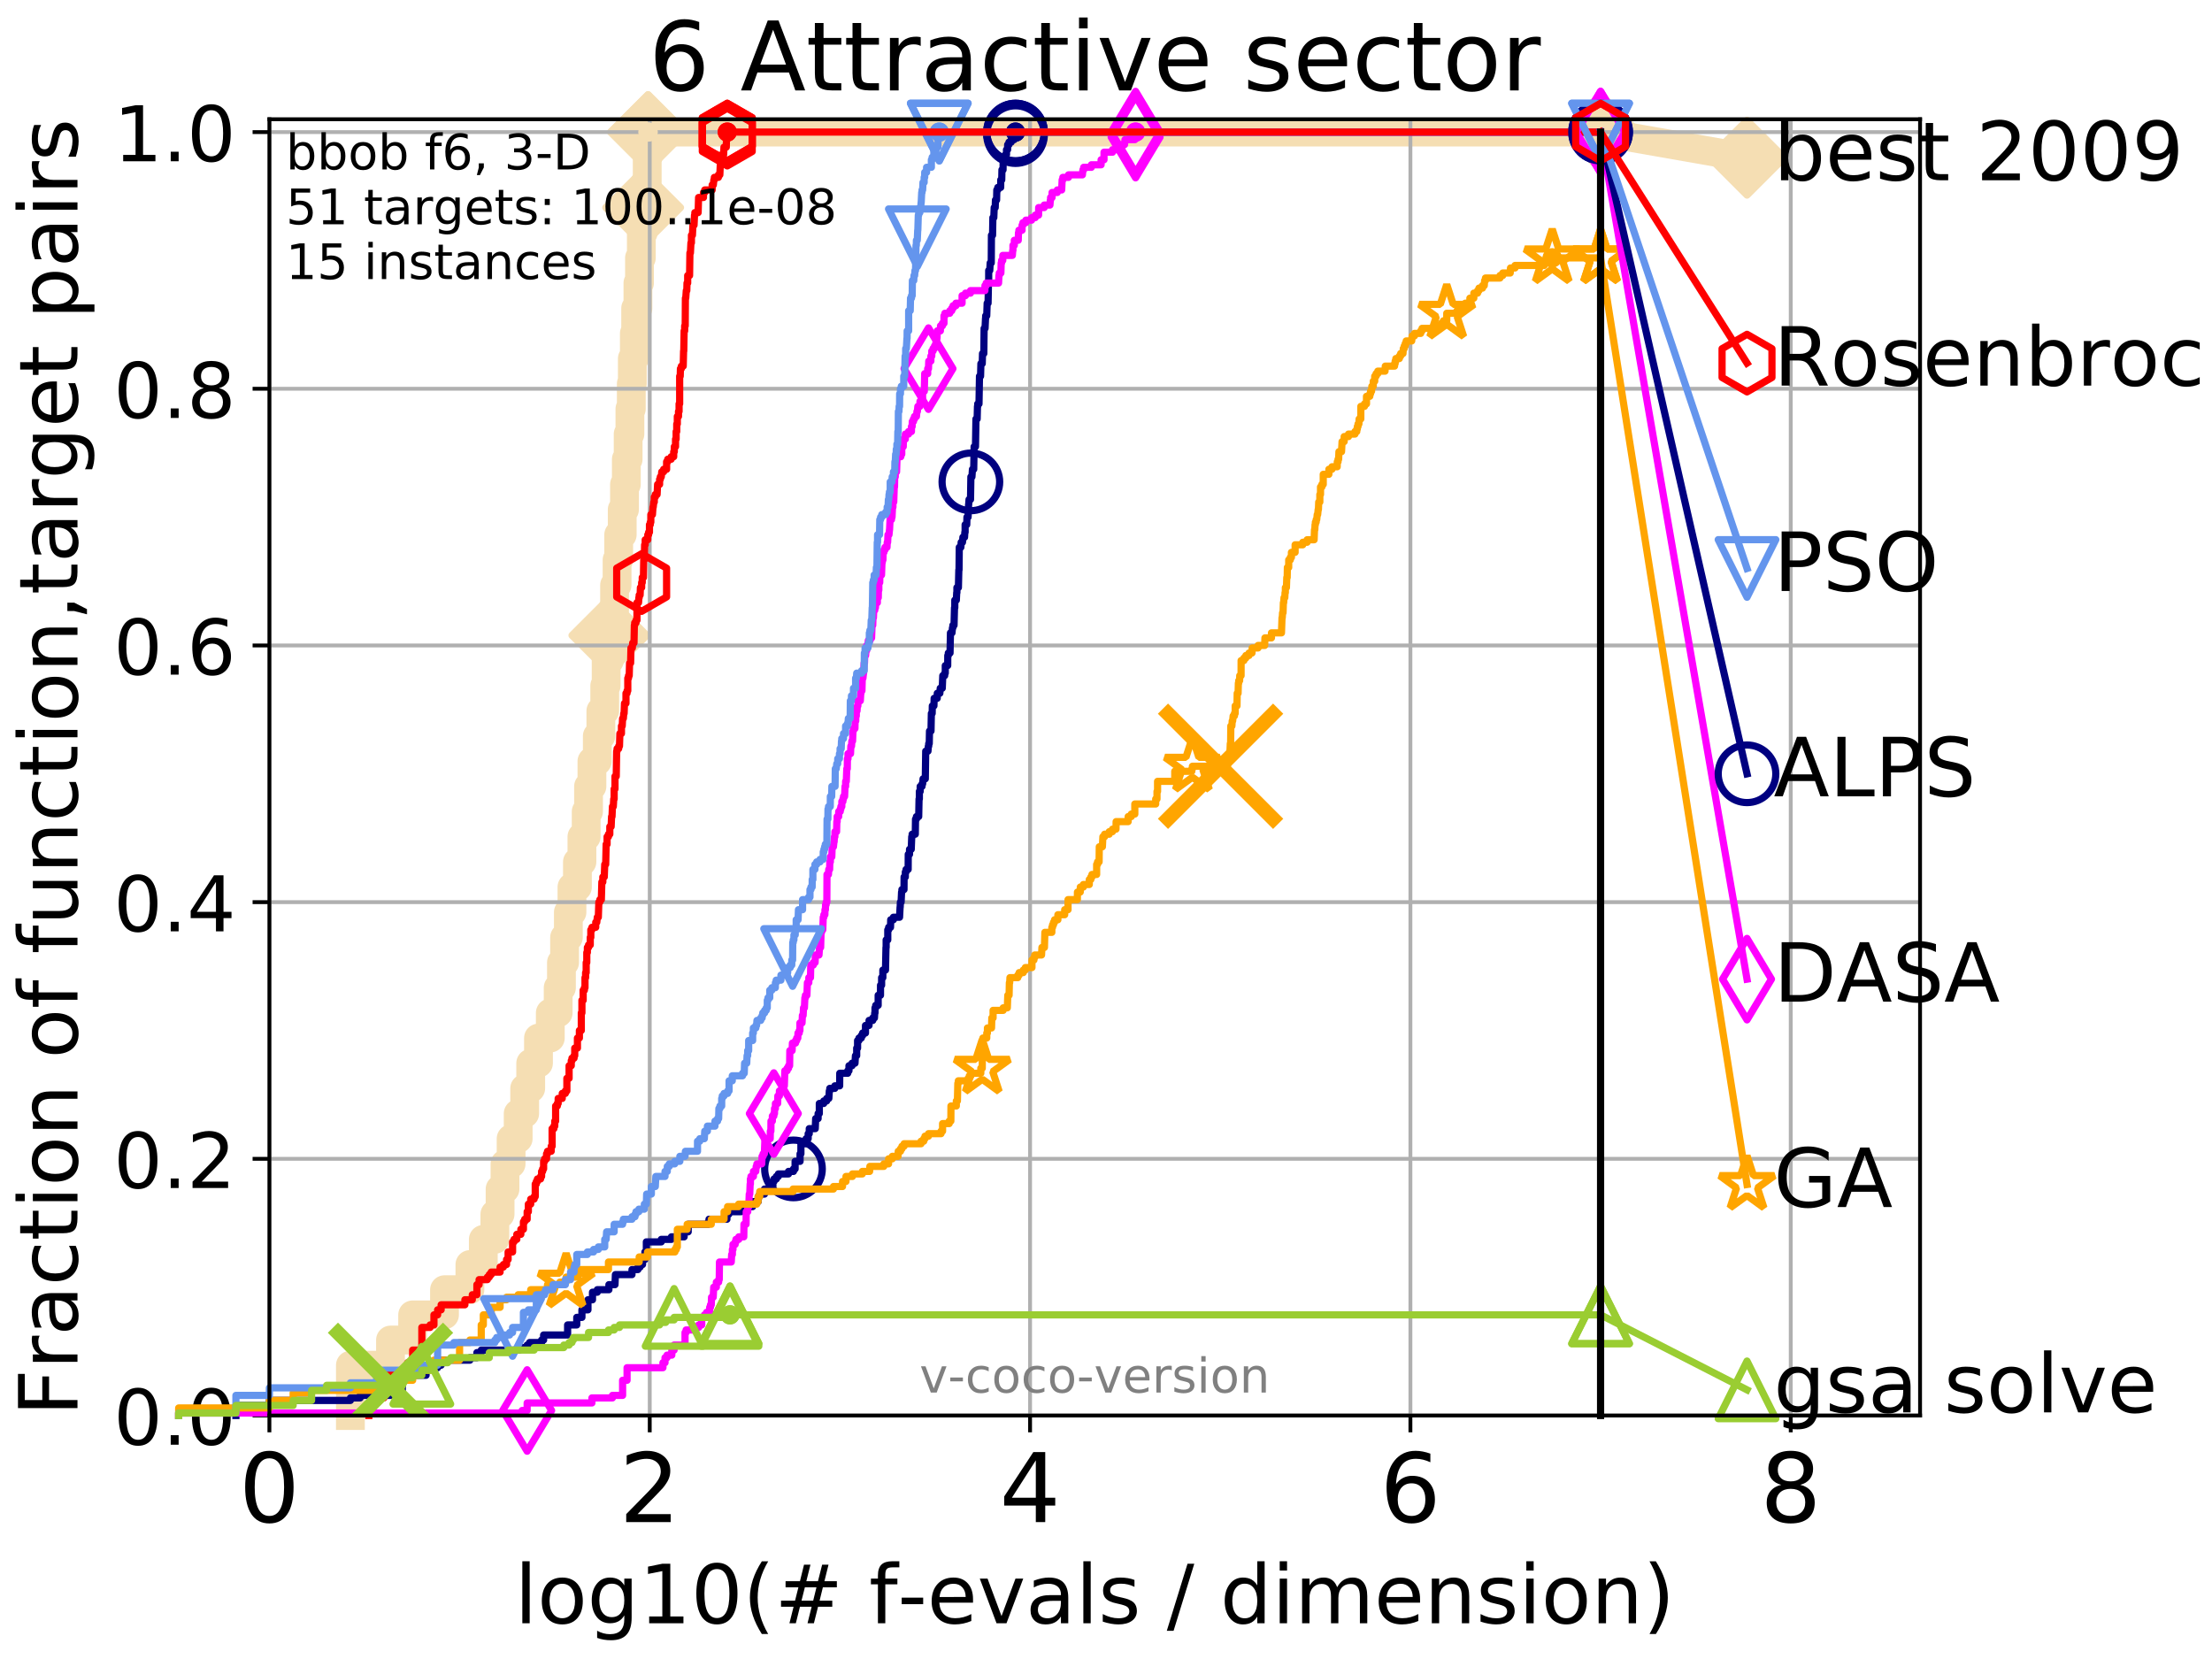 <?xml version="1.0" encoding="utf-8" standalone="no"?>
<!DOCTYPE svg PUBLIC "-//W3C//DTD SVG 1.1//EN"
  "http://www.w3.org/Graphics/SVG/1.1/DTD/svg11.dtd">
<!-- Created with matplotlib (http://matplotlib.org/) -->
<svg height="345.6pt" version="1.1" viewBox="0 0 460.8 345.6" width="460.8pt" xmlns="http://www.w3.org/2000/svg" xmlns:xlink="http://www.w3.org/1999/xlink">
 <defs>
  <style type="text/css">
*{stroke-linecap:butt;stroke-linejoin:round;}
  </style>
 </defs>
 <g id="figure_1">
  <g id="patch_1">
   <path d="M 0 345.6 
L 460.8 345.6 
L 460.8 0 
L 0 0 
z
" style="fill:#ffffff;"/>
  </g>
  <g id="axes_1">
   <g id="patch_2">
    <path d="M 56.12 294.88 
L 399.984 294.88 
L 399.984 24.84 
L 56.12 24.84 
z
" style="fill:#ffffff;"/>
   </g>
   <g id="line2d_1">
    <path d="M 72.995 294.88 
L 72.995 284.395 
L 81.348 284.395 
L 81.348 279.153 
L 85.964 279.153 
L 85.964 273.91 
L 92.599 273.91 
L 92.599 268.668 
L 97.889 268.668 
L 97.889 263.425 
L 100.685 263.425 
L 100.685 258.183 
L 103.09 258.183 
L 103.09 252.94 
L 104.177 252.94 
L 104.177 247.698 
L 105.199 247.698 
L 105.199 242.455 
L 106.474 242.455 
L 106.474 237.213 
L 107.946 237.213 
L 107.946 231.97 
L 109.301 231.97 
L 109.301 226.728 
L 110.557 226.728 
L 110.557 221.485 
L 112.175 221.485 
L 112.175 216.243 
L 114.637 216.243 
L 114.637 211 
L 116.277 211 
L 116.277 205.758 
L 116.958 205.758 
L 116.958 200.515 
L 117.614 200.515 
L 117.614 195.273 
L 118.4 195.273 
L 118.4 190.03 
L 119.151 190.03 
L 119.151 184.788 
L 120.289 184.788 
L 120.289 179.546 
L 121.226 179.546 
L 121.226 174.303 
L 122.115 174.303 
L 122.115 169.061 
L 122.604 169.061 
L 122.604 163.818 
L 123.311 163.818 
L 123.311 158.576 
L 124.428 158.576 
L 124.428 153.333 
L 125.17 153.333 
L 125.17 148.091 
L 125.979 148.091 
L 125.979 142.848 
L 126.273 142.848 
L 126.273 137.606 
L 126.941 137.606 
L 126.941 132.363 
L 127.493 132.363 
L 127.493 127.121 
L 128.028 127.121 
L 128.028 121.878 
L 128.547 121.878 
L 128.547 116.636 
L 128.884 116.636 
L 128.884 111.393 
L 129.62 111.393 
L 129.62 106.151 
L 130.093 106.151 
L 130.093 100.908 
L 130.478 100.908 
L 130.478 95.666 
L 130.855 95.666 
L 130.855 90.423 
L 131.223 90.423 
L 131.223 85.181 
L 131.512 85.181 
L 131.512 79.938 
L 131.726 79.938 
L 131.726 74.696 
L 132.146 74.696 
L 132.146 69.453 
L 132.42 69.453 
L 132.42 64.211 
L 132.889 64.211 
L 132.889 58.969 
L 133.217 58.969 
L 133.217 53.726 
L 133.602 53.726 
L 133.602 48.484 
L 133.979 48.484 
L 133.979 43.241 
L 134.408 43.241 
L 134.408 37.999 
L 134.827 37.999 
L 134.827 32.756 
L 135.004 32.756 
L 135.004 27.514 
L 333.43 27.514 
" style="fill:none;stroke:#f5deb3;stroke-linecap:square;stroke-width:6;"/>
   </g>
   <g id="line2d_2">
    <defs>
     <path d="M -0 7.778 
L 7.778 0 
L 0 -7.778 
L -7.778 -0 
z
" id="md0b69f15ed" style="stroke:#f5deb3;stroke-linejoin:miter;stroke-width:1.5;"/>
    </defs>
    <g>
     <use style="fill:#f5deb3;stroke:#f5deb3;stroke-linejoin:miter;stroke-width:1.5;" x="126.941" xlink:href="#md0b69f15ed" y="132.363"/>
     <use style="fill:#f5deb3;stroke:#f5deb3;stroke-linejoin:miter;stroke-width:1.5;" x="133.979" xlink:href="#md0b69f15ed" y="43.241"/>
     <use style="fill:#f5deb3;stroke:#f5deb3;stroke-linejoin:miter;stroke-width:1.5;" x="135.004" xlink:href="#md0b69f15ed" y="27.514"/>
     <use style="fill:#f5deb3;stroke:#f5deb3;stroke-linejoin:miter;stroke-width:1.5;" x="135.004" xlink:href="#md0b69f15ed" y="27.514"/>
     <use style="fill:#f5deb3;stroke:#f5deb3;stroke-linejoin:miter;stroke-width:1.5;" x="333.43" xlink:href="#md0b69f15ed" y="27.514"/>
    </g>
   </g>
   <g id="line2d_3">
    <path style="fill:none;stroke:#f5deb3;stroke-linecap:square;stroke-width:6;"/>
    <g/>
   </g>
   <g id="line2d_4">
    <path d="M 333.43 27.514 
L 363.934 32.861 
" style="fill:none;stroke:#f5deb3;stroke-linecap:square;stroke-width:6;"/>
    <g>
     <use style="fill:#f5deb3;stroke:#f5deb3;stroke-linejoin:miter;stroke-width:1.5;" x="333.43" xlink:href="#md0b69f15ed" y="27.514"/>
     <use style="fill:#f5deb3;stroke:#f5deb3;stroke-linejoin:miter;stroke-width:1.5;" x="363.934" xlink:href="#md0b69f15ed" y="32.861"/>
    </g>
   </g>
   <g id="matplotlib.axis_1">
    <g id="xtick_1">
     <g id="line2d_5">
      <path clip-path="url(#pc76c1c1d0c)" d="M 56.12 294.88 
L 56.12 24.84 
" style="fill:none;stroke:#b0b0b0;stroke-linecap:square;stroke-width:0.8;"/>
     </g>
     <g id="line2d_6">
      <defs>
       <path d="M 0 0 
L 0 3.5 
" id="m26ec77f961" style="stroke:#000000;stroke-width:0.8;"/>
      </defs>
      <g>
       <use style="stroke:#000000;stroke-width:0.8;" x="56.12" xlink:href="#m26ec77f961" y="294.88"/>
      </g>
     </g>
     <g id="text_1">
      <!-- 0 -->
      <defs>
       <path d="M 31.781 66.406 
Q 24.172 66.406 20.328 58.906 
Q 16.5 51.422 16.5 36.375 
Q 16.5 21.391 20.328 13.891 
Q 24.172 6.391 31.781 6.391 
Q 39.453 6.391 43.281 13.891 
Q 47.125 21.391 47.125 36.375 
Q 47.125 51.422 43.281 58.906 
Q 39.453 66.406 31.781 66.406 
z
M 31.781 74.219 
Q 44.047 74.219 50.516 64.516 
Q 56.984 54.828 56.984 36.375 
Q 56.984 17.969 50.516 8.266 
Q 44.047 -1.422 31.781 -1.422 
Q 19.531 -1.422 13.062 8.266 
Q 6.594 17.969 6.594 36.375 
Q 6.594 54.828 13.062 64.516 
Q 19.531 74.219 31.781 74.219 
z
" id="DejaVuSans-30"/>
      </defs>
      <g transform="translate(49.758 317.077)scale(0.2 -0.2)">
       <use xlink:href="#DejaVuSans-30"/>
      </g>
     </g>
    </g>
    <g id="xtick_2">
     <g id="line2d_7">
      <path clip-path="url(#pc76c1c1d0c)" d="M 135.351 294.88 
L 135.351 24.84 
" style="fill:none;stroke:#b0b0b0;stroke-linecap:square;stroke-width:0.8;"/>
     </g>
     <g id="line2d_8">
      <g>
       <use style="stroke:#000000;stroke-width:0.8;" x="135.351" xlink:href="#m26ec77f961" y="294.88"/>
      </g>
     </g>
     <g id="text_2">
      <!-- 2 -->
      <defs>
       <path d="M 19.188 8.297 
L 53.609 8.297 
L 53.609 0 
L 7.328 0 
L 7.328 8.297 
Q 12.938 14.109 22.625 23.891 
Q 32.328 33.688 34.812 36.531 
Q 39.547 41.844 41.422 45.531 
Q 43.312 49.219 43.312 52.781 
Q 43.312 58.594 39.234 62.25 
Q 35.156 65.922 28.609 65.922 
Q 23.969 65.922 18.812 64.312 
Q 13.672 62.703 7.812 59.422 
L 7.812 69.391 
Q 13.766 71.781 18.938 73 
Q 24.125 74.219 28.422 74.219 
Q 39.75 74.219 46.484 68.547 
Q 53.219 62.891 53.219 53.422 
Q 53.219 48.922 51.531 44.891 
Q 49.859 40.875 45.406 35.406 
Q 44.188 33.984 37.641 27.219 
Q 31.109 20.453 19.188 8.297 
z
" id="DejaVuSans-32"/>
      </defs>
      <g transform="translate(128.989 317.077)scale(0.2 -0.2)">
       <use xlink:href="#DejaVuSans-32"/>
      </g>
     </g>
    </g>
    <g id="xtick_3">
     <g id="line2d_9">
      <path clip-path="url(#pc76c1c1d0c)" d="M 214.583 294.88 
L 214.583 24.84 
" style="fill:none;stroke:#b0b0b0;stroke-linecap:square;stroke-width:0.8;"/>
     </g>
     <g id="line2d_10">
      <g>
       <use style="stroke:#000000;stroke-width:0.8;" x="214.583" xlink:href="#m26ec77f961" y="294.88"/>
      </g>
     </g>
     <g id="text_3">
      <!-- 4 -->
      <defs>
       <path d="M 37.797 64.312 
L 12.891 25.391 
L 37.797 25.391 
z
M 35.203 72.906 
L 47.609 72.906 
L 47.609 25.391 
L 58.016 25.391 
L 58.016 17.188 
L 47.609 17.188 
L 47.609 0 
L 37.797 0 
L 37.797 17.188 
L 4.891 17.188 
L 4.891 26.703 
z
" id="DejaVuSans-34"/>
      </defs>
      <g transform="translate(208.22 317.077)scale(0.2 -0.2)">
       <use xlink:href="#DejaVuSans-34"/>
      </g>
     </g>
    </g>
    <g id="xtick_4">
     <g id="line2d_11">
      <path clip-path="url(#pc76c1c1d0c)" d="M 293.814 294.88 
L 293.814 24.84 
" style="fill:none;stroke:#b0b0b0;stroke-linecap:square;stroke-width:0.8;"/>
     </g>
     <g id="line2d_12">
      <g>
       <use style="stroke:#000000;stroke-width:0.8;" x="293.814" xlink:href="#m26ec77f961" y="294.88"/>
      </g>
     </g>
     <g id="text_4">
      <!-- 6 -->
      <defs>
       <path d="M 33.016 40.375 
Q 26.375 40.375 22.484 35.828 
Q 18.609 31.297 18.609 23.391 
Q 18.609 15.531 22.484 10.953 
Q 26.375 6.391 33.016 6.391 
Q 39.656 6.391 43.531 10.953 
Q 47.406 15.531 47.406 23.391 
Q 47.406 31.297 43.531 35.828 
Q 39.656 40.375 33.016 40.375 
z
M 52.594 71.297 
L 52.594 62.312 
Q 48.875 64.062 45.094 64.984 
Q 41.312 65.922 37.594 65.922 
Q 27.828 65.922 22.672 59.328 
Q 17.531 52.734 16.797 39.406 
Q 19.672 43.656 24.016 45.922 
Q 28.375 48.188 33.594 48.188 
Q 44.578 48.188 50.953 41.516 
Q 57.328 34.859 57.328 23.391 
Q 57.328 12.156 50.688 5.359 
Q 44.047 -1.422 33.016 -1.422 
Q 20.359 -1.422 13.672 8.266 
Q 6.984 17.969 6.984 36.375 
Q 6.984 53.656 15.188 63.938 
Q 23.391 74.219 37.203 74.219 
Q 40.922 74.219 44.703 73.484 
Q 48.484 72.75 52.594 71.297 
z
" id="DejaVuSans-36"/>
      </defs>
      <g transform="translate(287.452 317.077)scale(0.2 -0.2)">
       <use xlink:href="#DejaVuSans-36"/>
      </g>
     </g>
    </g>
    <g id="xtick_5">
     <g id="line2d_13">
      <path clip-path="url(#pc76c1c1d0c)" d="M 373.045 294.88 
L 373.045 24.84 
" style="fill:none;stroke:#b0b0b0;stroke-linecap:square;stroke-width:0.8;"/>
     </g>
     <g id="line2d_14">
      <g>
       <use style="stroke:#000000;stroke-width:0.8;" x="373.045" xlink:href="#m26ec77f961" y="294.88"/>
      </g>
     </g>
     <g id="text_5">
      <!-- 8 -->
      <defs>
       <path d="M 31.781 34.625 
Q 24.75 34.625 20.719 30.859 
Q 16.703 27.094 16.703 20.516 
Q 16.703 13.922 20.719 10.156 
Q 24.75 6.391 31.781 6.391 
Q 38.812 6.391 42.859 10.172 
Q 46.922 13.969 46.922 20.516 
Q 46.922 27.094 42.891 30.859 
Q 38.875 34.625 31.781 34.625 
z
M 21.922 38.812 
Q 15.578 40.375 12.031 44.719 
Q 8.5 49.078 8.5 55.328 
Q 8.5 64.062 14.719 69.141 
Q 20.953 74.219 31.781 74.219 
Q 42.672 74.219 48.875 69.141 
Q 55.078 64.062 55.078 55.328 
Q 55.078 49.078 51.531 44.719 
Q 48 40.375 41.703 38.812 
Q 48.828 37.156 52.797 32.312 
Q 56.781 27.484 56.781 20.516 
Q 56.781 9.906 50.312 4.234 
Q 43.844 -1.422 31.781 -1.422 
Q 19.734 -1.422 13.25 4.234 
Q 6.781 9.906 6.781 20.516 
Q 6.781 27.484 10.781 32.312 
Q 14.797 37.156 21.922 38.812 
z
M 18.312 54.391 
Q 18.312 48.734 21.844 45.562 
Q 25.391 42.391 31.781 42.391 
Q 38.141 42.391 41.719 45.562 
Q 45.312 48.734 45.312 54.391 
Q 45.312 60.062 41.719 63.234 
Q 38.141 66.406 31.781 66.406 
Q 25.391 66.406 21.844 63.234 
Q 18.312 60.062 18.312 54.391 
z
" id="DejaVuSans-38"/>
      </defs>
      <g transform="translate(366.683 317.077)scale(0.2 -0.2)">
       <use xlink:href="#DejaVuSans-38"/>
      </g>
     </g>
    </g>
    <g id="text_6">
     <!-- log10(# f-evals / dimension) -->
     <defs>
      <path d="M 9.422 75.984 
L 18.406 75.984 
L 18.406 0 
L 9.422 0 
z
" id="DejaVuSans-6c"/>
      <path d="M 30.609 48.391 
Q 23.391 48.391 19.188 42.75 
Q 14.984 37.109 14.984 27.297 
Q 14.984 17.484 19.156 11.844 
Q 23.344 6.203 30.609 6.203 
Q 37.797 6.203 41.984 11.859 
Q 46.188 17.531 46.188 27.297 
Q 46.188 37.016 41.984 42.703 
Q 37.797 48.391 30.609 48.391 
z
M 30.609 56 
Q 42.328 56 49.016 48.375 
Q 55.719 40.766 55.719 27.297 
Q 55.719 13.875 49.016 6.219 
Q 42.328 -1.422 30.609 -1.422 
Q 18.844 -1.422 12.172 6.219 
Q 5.516 13.875 5.516 27.297 
Q 5.516 40.766 12.172 48.375 
Q 18.844 56 30.609 56 
z
" id="DejaVuSans-6f"/>
      <path d="M 45.406 27.984 
Q 45.406 37.75 41.375 43.109 
Q 37.359 48.484 30.078 48.484 
Q 22.859 48.484 18.828 43.109 
Q 14.797 37.75 14.797 27.984 
Q 14.797 18.266 18.828 12.891 
Q 22.859 7.516 30.078 7.516 
Q 37.359 7.516 41.375 12.891 
Q 45.406 18.266 45.406 27.984 
z
M 54.391 6.781 
Q 54.391 -7.172 48.188 -13.984 
Q 42 -20.797 29.203 -20.797 
Q 24.469 -20.797 20.266 -20.094 
Q 16.062 -19.391 12.109 -17.922 
L 12.109 -9.188 
Q 16.062 -11.328 19.922 -12.344 
Q 23.781 -13.375 27.781 -13.375 
Q 36.625 -13.375 41.016 -8.766 
Q 45.406 -4.156 45.406 5.172 
L 45.406 9.625 
Q 42.625 4.781 38.281 2.391 
Q 33.938 0 27.875 0 
Q 17.828 0 11.672 7.656 
Q 5.516 15.328 5.516 27.984 
Q 5.516 40.672 11.672 48.328 
Q 17.828 56 27.875 56 
Q 33.938 56 38.281 53.609 
Q 42.625 51.219 45.406 46.391 
L 45.406 54.688 
L 54.391 54.688 
z
" id="DejaVuSans-67"/>
      <path d="M 12.406 8.297 
L 28.516 8.297 
L 28.516 63.922 
L 10.984 60.406 
L 10.984 69.391 
L 28.422 72.906 
L 38.281 72.906 
L 38.281 8.297 
L 54.391 8.297 
L 54.391 0 
L 12.406 0 
z
" id="DejaVuSans-31"/>
      <path d="M 31 75.875 
Q 24.469 64.656 21.281 53.656 
Q 18.109 42.672 18.109 31.391 
Q 18.109 20.125 21.312 9.062 
Q 24.516 -2 31 -13.188 
L 23.188 -13.188 
Q 15.875 -1.703 12.234 9.375 
Q 8.594 20.453 8.594 31.391 
Q 8.594 42.281 12.203 53.312 
Q 15.828 64.359 23.188 75.875 
z
" id="DejaVuSans-28"/>
      <path d="M 51.125 44 
L 36.922 44 
L 32.812 27.688 
L 47.125 27.688 
z
M 43.797 71.781 
L 38.719 51.516 
L 52.984 51.516 
L 58.109 71.781 
L 65.922 71.781 
L 60.891 51.516 
L 76.125 51.516 
L 76.125 44 
L 58.984 44 
L 54.984 27.688 
L 70.516 27.688 
L 70.516 20.219 
L 53.078 20.219 
L 48 0 
L 40.188 0 
L 45.219 20.219 
L 30.906 20.219 
L 25.875 0 
L 18.016 0 
L 23.094 20.219 
L 7.719 20.219 
L 7.719 27.688 
L 24.906 27.688 
L 29 44 
L 13.281 44 
L 13.281 51.516 
L 30.906 51.516 
L 35.891 71.781 
z
" id="DejaVuSans-23"/>
      <path id="DejaVuSans-20"/>
      <path d="M 37.109 75.984 
L 37.109 68.5 
L 28.516 68.5 
Q 23.688 68.5 21.797 66.547 
Q 19.922 64.594 19.922 59.516 
L 19.922 54.688 
L 34.719 54.688 
L 34.719 47.703 
L 19.922 47.703 
L 19.922 0 
L 10.891 0 
L 10.891 47.703 
L 2.297 47.703 
L 2.297 54.688 
L 10.891 54.688 
L 10.891 58.5 
Q 10.891 67.625 15.141 71.797 
Q 19.391 75.984 28.609 75.984 
z
" id="DejaVuSans-66"/>
      <path d="M 4.891 31.391 
L 31.203 31.391 
L 31.203 23.391 
L 4.891 23.391 
z
" id="DejaVuSans-2d"/>
      <path d="M 56.203 29.594 
L 56.203 25.203 
L 14.891 25.203 
Q 15.484 15.922 20.484 11.062 
Q 25.484 6.203 34.422 6.203 
Q 39.594 6.203 44.453 7.469 
Q 49.312 8.734 54.109 11.281 
L 54.109 2.781 
Q 49.266 0.734 44.188 -0.344 
Q 39.109 -1.422 33.891 -1.422 
Q 20.797 -1.422 13.156 6.188 
Q 5.516 13.812 5.516 26.812 
Q 5.516 40.234 12.766 48.109 
Q 20.016 56 32.328 56 
Q 43.359 56 49.781 48.891 
Q 56.203 41.797 56.203 29.594 
z
M 47.219 32.234 
Q 47.125 39.594 43.094 43.984 
Q 39.062 48.391 32.422 48.391 
Q 24.906 48.391 20.391 44.141 
Q 15.875 39.891 15.188 32.172 
z
" id="DejaVuSans-65"/>
      <path d="M 2.984 54.688 
L 12.5 54.688 
L 29.594 8.797 
L 46.688 54.688 
L 56.203 54.688 
L 35.688 0 
L 23.484 0 
z
" id="DejaVuSans-76"/>
      <path d="M 34.281 27.484 
Q 23.391 27.484 19.188 25 
Q 14.984 22.516 14.984 16.5 
Q 14.984 11.719 18.141 8.906 
Q 21.297 6.109 26.703 6.109 
Q 34.188 6.109 38.703 11.406 
Q 43.219 16.703 43.219 25.484 
L 43.219 27.484 
z
M 52.203 31.203 
L 52.203 0 
L 43.219 0 
L 43.219 8.297 
Q 40.141 3.328 35.547 0.953 
Q 30.953 -1.422 24.312 -1.422 
Q 15.922 -1.422 10.953 3.297 
Q 6 8.016 6 15.922 
Q 6 25.141 12.172 29.828 
Q 18.359 34.516 30.609 34.516 
L 43.219 34.516 
L 43.219 35.406 
Q 43.219 41.609 39.141 45 
Q 35.062 48.391 27.688 48.391 
Q 23 48.391 18.547 47.266 
Q 14.109 46.141 10.016 43.891 
L 10.016 52.203 
Q 14.938 54.109 19.578 55.047 
Q 24.219 56 28.609 56 
Q 40.484 56 46.344 49.844 
Q 52.203 43.703 52.203 31.203 
z
" id="DejaVuSans-61"/>
      <path d="M 44.281 53.078 
L 44.281 44.578 
Q 40.484 46.531 36.375 47.5 
Q 32.281 48.484 27.875 48.484 
Q 21.188 48.484 17.844 46.438 
Q 14.5 44.391 14.5 40.281 
Q 14.5 37.156 16.891 35.375 
Q 19.281 33.594 26.516 31.984 
L 29.594 31.297 
Q 39.156 29.25 43.188 25.516 
Q 47.219 21.781 47.219 15.094 
Q 47.219 7.469 41.188 3.016 
Q 35.156 -1.422 24.609 -1.422 
Q 20.219 -1.422 15.453 -0.562 
Q 10.688 0.297 5.422 2 
L 5.422 11.281 
Q 10.406 8.688 15.234 7.391 
Q 20.062 6.109 24.812 6.109 
Q 31.156 6.109 34.562 8.281 
Q 37.984 10.453 37.984 14.406 
Q 37.984 18.062 35.516 20.016 
Q 33.062 21.969 24.703 23.781 
L 21.578 24.516 
Q 13.234 26.266 9.516 29.906 
Q 5.812 33.547 5.812 39.891 
Q 5.812 47.609 11.281 51.797 
Q 16.75 56 26.812 56 
Q 31.781 56 36.172 55.266 
Q 40.578 54.547 44.281 53.078 
z
" id="DejaVuSans-73"/>
      <path d="M 25.391 72.906 
L 33.688 72.906 
L 8.297 -9.281 
L 0 -9.281 
z
" id="DejaVuSans-2f"/>
      <path d="M 45.406 46.391 
L 45.406 75.984 
L 54.391 75.984 
L 54.391 0 
L 45.406 0 
L 45.406 8.203 
Q 42.578 3.328 38.25 0.953 
Q 33.938 -1.422 27.875 -1.422 
Q 17.969 -1.422 11.734 6.484 
Q 5.516 14.406 5.516 27.297 
Q 5.516 40.188 11.734 48.094 
Q 17.969 56 27.875 56 
Q 33.938 56 38.25 53.625 
Q 42.578 51.266 45.406 46.391 
z
M 14.797 27.297 
Q 14.797 17.391 18.875 11.75 
Q 22.953 6.109 30.078 6.109 
Q 37.203 6.109 41.297 11.75 
Q 45.406 17.391 45.406 27.297 
Q 45.406 37.203 41.297 42.844 
Q 37.203 48.484 30.078 48.484 
Q 22.953 48.484 18.875 42.844 
Q 14.797 37.203 14.797 27.297 
z
" id="DejaVuSans-64"/>
      <path d="M 9.422 54.688 
L 18.406 54.688 
L 18.406 0 
L 9.422 0 
z
M 9.422 75.984 
L 18.406 75.984 
L 18.406 64.594 
L 9.422 64.594 
z
" id="DejaVuSans-69"/>
      <path d="M 52 44.188 
Q 55.375 50.25 60.062 53.125 
Q 64.75 56 71.094 56 
Q 79.641 56 84.281 50.016 
Q 88.922 44.047 88.922 33.016 
L 88.922 0 
L 79.891 0 
L 79.891 32.719 
Q 79.891 40.578 77.094 44.375 
Q 74.312 48.188 68.609 48.188 
Q 61.625 48.188 57.562 43.547 
Q 53.516 38.922 53.516 30.906 
L 53.516 0 
L 44.484 0 
L 44.484 32.719 
Q 44.484 40.625 41.703 44.406 
Q 38.922 48.188 33.109 48.188 
Q 26.219 48.188 22.156 43.531 
Q 18.109 38.875 18.109 30.906 
L 18.109 0 
L 9.078 0 
L 9.078 54.688 
L 18.109 54.688 
L 18.109 46.188 
Q 21.188 51.219 25.484 53.609 
Q 29.781 56 35.688 56 
Q 41.656 56 45.828 52.969 
Q 50 49.953 52 44.188 
z
" id="DejaVuSans-6d"/>
      <path d="M 54.891 33.016 
L 54.891 0 
L 45.906 0 
L 45.906 32.719 
Q 45.906 40.484 42.875 44.328 
Q 39.844 48.188 33.797 48.188 
Q 26.516 48.188 22.312 43.547 
Q 18.109 38.922 18.109 30.906 
L 18.109 0 
L 9.078 0 
L 9.078 54.688 
L 18.109 54.688 
L 18.109 46.188 
Q 21.344 51.125 25.703 53.562 
Q 30.078 56 35.797 56 
Q 45.219 56 50.047 50.172 
Q 54.891 44.344 54.891 33.016 
z
" id="DejaVuSans-6e"/>
      <path d="M 8.016 75.875 
L 15.828 75.875 
Q 23.141 64.359 26.781 53.312 
Q 30.422 42.281 30.422 31.391 
Q 30.422 20.453 26.781 9.375 
Q 23.141 -1.703 15.828 -13.188 
L 8.016 -13.188 
Q 14.5 -2 17.703 9.062 
Q 20.906 20.125 20.906 31.391 
Q 20.906 42.672 17.703 53.656 
Q 14.5 64.656 8.016 75.875 
z
" id="DejaVuSans-29"/>
     </defs>
     <g transform="translate(107.211 338.154)scale(0.17 -0.17)">
      <use xlink:href="#DejaVuSans-6c"/>
      <use x="27.783" xlink:href="#DejaVuSans-6f"/>
      <use x="88.965" xlink:href="#DejaVuSans-67"/>
      <use x="152.441" xlink:href="#DejaVuSans-31"/>
      <use x="216.064" xlink:href="#DejaVuSans-30"/>
      <use x="279.688" xlink:href="#DejaVuSans-28"/>
      <use x="318.701" xlink:href="#DejaVuSans-23"/>
      <use x="402.49" xlink:href="#DejaVuSans-20"/>
      <use x="434.277" xlink:href="#DejaVuSans-66"/>
      <use x="469.404" xlink:href="#DejaVuSans-2d"/>
      <use x="505.488" xlink:href="#DejaVuSans-65"/>
      <use x="567.012" xlink:href="#DejaVuSans-76"/>
      <use x="626.191" xlink:href="#DejaVuSans-61"/>
      <use x="687.471" xlink:href="#DejaVuSans-6c"/>
      <use x="715.254" xlink:href="#DejaVuSans-73"/>
      <use x="767.354" xlink:href="#DejaVuSans-20"/>
      <use x="799.141" xlink:href="#DejaVuSans-2f"/>
      <use x="832.832" xlink:href="#DejaVuSans-20"/>
      <use x="864.619" xlink:href="#DejaVuSans-64"/>
      <use x="928.096" xlink:href="#DejaVuSans-69"/>
      <use x="955.879" xlink:href="#DejaVuSans-6d"/>
      <use x="1053.291" xlink:href="#DejaVuSans-65"/>
      <use x="1114.814" xlink:href="#DejaVuSans-6e"/>
      <use x="1178.193" xlink:href="#DejaVuSans-73"/>
      <use x="1230.293" xlink:href="#DejaVuSans-69"/>
      <use x="1258.076" xlink:href="#DejaVuSans-6f"/>
      <use x="1319.258" xlink:href="#DejaVuSans-6e"/>
      <use x="1382.637" xlink:href="#DejaVuSans-29"/>
     </g>
    </g>
   </g>
   <g id="matplotlib.axis_2">
    <g id="ytick_1">
     <g id="line2d_15">
      <path clip-path="url(#pc76c1c1d0c)" d="M 56.12 294.88 
L 399.984 294.88 
" style="fill:none;stroke:#b0b0b0;stroke-linecap:square;stroke-width:0.8;"/>
     </g>
     <g id="line2d_16">
      <defs>
       <path d="M 0 0 
L -3.5 0 
" id="mdef1c38034" style="stroke:#000000;stroke-width:0.8;"/>
      </defs>
      <g>
       <use style="stroke:#000000;stroke-width:0.8;" x="56.12" xlink:href="#mdef1c38034" y="294.88"/>
      </g>
     </g>
     <g id="text_7">
      <!-- 0.0 -->
      <defs>
       <path d="M 10.688 12.406 
L 21 12.406 
L 21 0 
L 10.688 0 
z
" id="DejaVuSans-2e"/>
      </defs>
      <g transform="translate(23.675 300.959)scale(0.16 -0.16)">
       <use xlink:href="#DejaVuSans-30"/>
       <use x="63.623" xlink:href="#DejaVuSans-2e"/>
       <use x="95.41" xlink:href="#DejaVuSans-30"/>
      </g>
     </g>
    </g>
    <g id="ytick_2">
     <g id="line2d_17">
      <path clip-path="url(#pc76c1c1d0c)" d="M 56.12 241.407 
L 399.984 241.407 
" style="fill:none;stroke:#b0b0b0;stroke-linecap:square;stroke-width:0.8;"/>
     </g>
     <g id="line2d_18">
      <g>
       <use style="stroke:#000000;stroke-width:0.8;" x="56.12" xlink:href="#mdef1c38034" y="241.407"/>
      </g>
     </g>
     <g id="text_8">
      <!-- 0.2 -->
      <g transform="translate(23.675 247.485)scale(0.16 -0.16)">
       <use xlink:href="#DejaVuSans-30"/>
       <use x="63.623" xlink:href="#DejaVuSans-2e"/>
       <use x="95.41" xlink:href="#DejaVuSans-32"/>
      </g>
     </g>
    </g>
    <g id="ytick_3">
     <g id="line2d_19">
      <path clip-path="url(#pc76c1c1d0c)" d="M 56.12 187.933 
L 399.984 187.933 
" style="fill:none;stroke:#b0b0b0;stroke-linecap:square;stroke-width:0.8;"/>
     </g>
     <g id="line2d_20">
      <g>
       <use style="stroke:#000000;stroke-width:0.8;" x="56.12" xlink:href="#mdef1c38034" y="187.933"/>
      </g>
     </g>
     <g id="text_9">
      <!-- 0.4 -->
      <g transform="translate(23.675 194.012)scale(0.16 -0.16)">
       <use xlink:href="#DejaVuSans-30"/>
       <use x="63.623" xlink:href="#DejaVuSans-2e"/>
       <use x="95.41" xlink:href="#DejaVuSans-34"/>
      </g>
     </g>
    </g>
    <g id="ytick_4">
     <g id="line2d_21">
      <path clip-path="url(#pc76c1c1d0c)" d="M 56.12 134.46 
L 399.984 134.46 
" style="fill:none;stroke:#b0b0b0;stroke-linecap:square;stroke-width:0.8;"/>
     </g>
     <g id="line2d_22">
      <g>
       <use style="stroke:#000000;stroke-width:0.8;" x="56.12" xlink:href="#mdef1c38034" y="134.46"/>
      </g>
     </g>
     <g id="text_10">
      <!-- 0.6 -->
      <g transform="translate(23.675 140.539)scale(0.16 -0.16)">
       <use xlink:href="#DejaVuSans-30"/>
       <use x="63.623" xlink:href="#DejaVuSans-2e"/>
       <use x="95.41" xlink:href="#DejaVuSans-36"/>
      </g>
     </g>
    </g>
    <g id="ytick_5">
     <g id="line2d_23">
      <path clip-path="url(#pc76c1c1d0c)" d="M 56.12 80.987 
L 399.984 80.987 
" style="fill:none;stroke:#b0b0b0;stroke-linecap:square;stroke-width:0.8;"/>
     </g>
     <g id="line2d_24">
      <g>
       <use style="stroke:#000000;stroke-width:0.8;" x="56.12" xlink:href="#mdef1c38034" y="80.987"/>
      </g>
     </g>
     <g id="text_11">
      <!-- 0.8 -->
      <g transform="translate(23.675 87.066)scale(0.16 -0.16)">
       <use xlink:href="#DejaVuSans-30"/>
       <use x="63.623" xlink:href="#DejaVuSans-2e"/>
       <use x="95.41" xlink:href="#DejaVuSans-38"/>
      </g>
     </g>
    </g>
    <g id="ytick_6">
     <g id="line2d_25">
      <path clip-path="url(#pc76c1c1d0c)" d="M 56.12 27.514 
L 399.984 27.514 
" style="fill:none;stroke:#b0b0b0;stroke-linecap:square;stroke-width:0.8;"/>
     </g>
     <g id="line2d_26">
      <g>
       <use style="stroke:#000000;stroke-width:0.8;" x="56.12" xlink:href="#mdef1c38034" y="27.514"/>
      </g>
     </g>
     <g id="text_12">
      <!-- 1.0 -->
      <g transform="translate(23.675 33.592)scale(0.16 -0.16)">
       <use xlink:href="#DejaVuSans-31"/>
       <use x="63.623" xlink:href="#DejaVuSans-2e"/>
       <use x="95.41" xlink:href="#DejaVuSans-30"/>
      </g>
     </g>
    </g>
    <g id="text_13">
     <!-- Fraction of function,target pairs -->
     <defs>
      <path d="M 9.812 72.906 
L 51.703 72.906 
L 51.703 64.594 
L 19.672 64.594 
L 19.672 43.109 
L 48.578 43.109 
L 48.578 34.812 
L 19.672 34.812 
L 19.672 0 
L 9.812 0 
z
" id="DejaVuSans-46"/>
      <path d="M 41.109 46.297 
Q 39.594 47.172 37.812 47.578 
Q 36.031 48 33.891 48 
Q 26.266 48 22.188 43.047 
Q 18.109 38.094 18.109 28.812 
L 18.109 0 
L 9.078 0 
L 9.078 54.688 
L 18.109 54.688 
L 18.109 46.188 
Q 20.953 51.172 25.484 53.578 
Q 30.031 56 36.531 56 
Q 37.453 56 38.578 55.875 
Q 39.703 55.766 41.062 55.516 
z
" id="DejaVuSans-72"/>
      <path d="M 48.781 52.594 
L 48.781 44.188 
Q 44.969 46.297 41.141 47.344 
Q 37.312 48.391 33.406 48.391 
Q 24.656 48.391 19.812 42.844 
Q 14.984 37.312 14.984 27.297 
Q 14.984 17.281 19.812 11.734 
Q 24.656 6.203 33.406 6.203 
Q 37.312 6.203 41.141 7.25 
Q 44.969 8.297 48.781 10.406 
L 48.781 2.094 
Q 45.016 0.344 40.984 -0.531 
Q 36.969 -1.422 32.422 -1.422 
Q 20.062 -1.422 12.781 6.344 
Q 5.516 14.109 5.516 27.297 
Q 5.516 40.672 12.859 48.328 
Q 20.219 56 33.016 56 
Q 37.156 56 41.109 55.141 
Q 45.062 54.297 48.781 52.594 
z
" id="DejaVuSans-63"/>
      <path d="M 18.312 70.219 
L 18.312 54.688 
L 36.812 54.688 
L 36.812 47.703 
L 18.312 47.703 
L 18.312 18.016 
Q 18.312 11.328 20.141 9.422 
Q 21.969 7.516 27.594 7.516 
L 36.812 7.516 
L 36.812 0 
L 27.594 0 
Q 17.188 0 13.234 3.875 
Q 9.281 7.766 9.281 18.016 
L 9.281 47.703 
L 2.688 47.703 
L 2.688 54.688 
L 9.281 54.688 
L 9.281 70.219 
z
" id="DejaVuSans-74"/>
      <path d="M 8.5 21.578 
L 8.5 54.688 
L 17.484 54.688 
L 17.484 21.922 
Q 17.484 14.156 20.5 10.266 
Q 23.531 6.391 29.594 6.391 
Q 36.859 6.391 41.078 11.031 
Q 45.312 15.672 45.312 23.688 
L 45.312 54.688 
L 54.297 54.688 
L 54.297 0 
L 45.312 0 
L 45.312 8.406 
Q 42.047 3.422 37.719 1 
Q 33.406 -1.422 27.688 -1.422 
Q 18.266 -1.422 13.375 4.438 
Q 8.5 10.297 8.5 21.578 
z
M 31.109 56 
z
" id="DejaVuSans-75"/>
      <path d="M 11.719 12.406 
L 22.016 12.406 
L 22.016 4 
L 14.016 -11.625 
L 7.719 -11.625 
L 11.719 4 
z
" id="DejaVuSans-2c"/>
      <path d="M 18.109 8.203 
L 18.109 -20.797 
L 9.078 -20.797 
L 9.078 54.688 
L 18.109 54.688 
L 18.109 46.391 
Q 20.953 51.266 25.266 53.625 
Q 29.594 56 35.594 56 
Q 45.562 56 51.781 48.094 
Q 58.016 40.188 58.016 27.297 
Q 58.016 14.406 51.781 6.484 
Q 45.562 -1.422 35.594 -1.422 
Q 29.594 -1.422 25.266 0.953 
Q 20.953 3.328 18.109 8.203 
z
M 48.688 27.297 
Q 48.688 37.203 44.609 42.844 
Q 40.531 48.484 33.406 48.484 
Q 26.266 48.484 22.188 42.844 
Q 18.109 37.203 18.109 27.297 
Q 18.109 17.391 22.188 11.75 
Q 26.266 6.109 33.406 6.109 
Q 40.531 6.109 44.609 11.75 
Q 48.688 17.391 48.688 27.297 
z
" id="DejaVuSans-70"/>
     </defs>
     <g transform="translate(16.14 294.999)rotate(-90)scale(0.17 -0.17)">
      <use xlink:href="#DejaVuSans-46"/>
      <use x="57.41" xlink:href="#DejaVuSans-72"/>
      <use x="98.523" xlink:href="#DejaVuSans-61"/>
      <use x="159.803" xlink:href="#DejaVuSans-63"/>
      <use x="214.783" xlink:href="#DejaVuSans-74"/>
      <use x="253.992" xlink:href="#DejaVuSans-69"/>
      <use x="281.775" xlink:href="#DejaVuSans-6f"/>
      <use x="342.957" xlink:href="#DejaVuSans-6e"/>
      <use x="406.336" xlink:href="#DejaVuSans-20"/>
      <use x="438.123" xlink:href="#DejaVuSans-6f"/>
      <use x="499.305" xlink:href="#DejaVuSans-66"/>
      <use x="534.51" xlink:href="#DejaVuSans-20"/>
      <use x="566.297" xlink:href="#DejaVuSans-66"/>
      <use x="601.502" xlink:href="#DejaVuSans-75"/>
      <use x="664.881" xlink:href="#DejaVuSans-6e"/>
      <use x="728.26" xlink:href="#DejaVuSans-63"/>
      <use x="783.24" xlink:href="#DejaVuSans-74"/>
      <use x="822.449" xlink:href="#DejaVuSans-69"/>
      <use x="850.232" xlink:href="#DejaVuSans-6f"/>
      <use x="911.414" xlink:href="#DejaVuSans-6e"/>
      <use x="974.793" xlink:href="#DejaVuSans-2c"/>
      <use x="1006.58" xlink:href="#DejaVuSans-74"/>
      <use x="1045.789" xlink:href="#DejaVuSans-61"/>
      <use x="1107.068" xlink:href="#DejaVuSans-72"/>
      <use x="1148.166" xlink:href="#DejaVuSans-67"/>
      <use x="1211.643" xlink:href="#DejaVuSans-65"/>
      <use x="1273.166" xlink:href="#DejaVuSans-74"/>
      <use x="1312.375" xlink:href="#DejaVuSans-20"/>
      <use x="1344.162" xlink:href="#DejaVuSans-70"/>
      <use x="1407.639" xlink:href="#DejaVuSans-61"/>
      <use x="1468.918" xlink:href="#DejaVuSans-69"/>
      <use x="1496.701" xlink:href="#DejaVuSans-72"/>
      <use x="1537.814" xlink:href="#DejaVuSans-73"/>
     </g>
    </g>
   </g>
   <g id="line2d_27">
    <defs>
     <path d="M 0 1.5 
C 0.398 1.5 0.779 1.342 1.061 1.061 
C 1.342 0.779 1.5 0.398 1.5 0 
C 1.5 -0.398 1.342 -0.779 1.061 -1.061 
C 0.779 -1.342 0.398 -1.5 0 -1.5 
C -0.398 -1.5 -0.779 -1.342 -1.061 -1.061 
C -1.342 -0.779 -1.5 -0.398 -1.5 0 
C -1.5 0.398 -1.342 0.779 -1.061 1.061 
C -0.779 1.342 -0.398 1.5 0 1.5 
z
" id="ma7a088f0cc" style="stroke:#f5deb3;"/>
    </defs>
    <g>
     <use style="fill:#f5deb3;stroke:#f5deb3;" x="135.004" xlink:href="#ma7a088f0cc" y="27.514"/>
     <use style="fill:#f5deb3;stroke:#f5deb3;" x="135.004" xlink:href="#ma7a088f0cc" y="27.514"/>
    </g>
   </g>
   <g id="line2d_28">
    <defs>
     <path d="M 0 1.5 
C 0.398 1.5 0.779 1.342 1.061 1.061 
C 1.342 0.779 1.5 0.398 1.5 0 
C 1.5 -0.398 1.342 -0.779 1.061 -1.061 
C 0.779 -1.342 0.398 -1.5 0 -1.5 
C -0.398 -1.5 -0.779 -1.342 -1.061 -1.061 
C -1.342 -0.779 -1.5 -0.398 -1.5 0 
C -1.5 0.398 -1.342 0.779 -1.061 1.061 
C -0.779 1.342 -0.398 1.5 0 1.5 
z
" id="md37b94df19" style="stroke:#000080;"/>
    </defs>
    <g>
     <use style="fill:#000080;stroke:#000080;" x="211.554" xlink:href="#md37b94df19" y="27.514"/>
     <use style="fill:#000080;stroke:#000080;" x="211.554" xlink:href="#md37b94df19" y="27.514"/>
    </g>
   </g>
   <g id="line2d_29">
    <path d="M 49.144 294.88 
L 49.144 292.783 
L 56.12 292.783 
L 56.12 291.735 
L 72.995 291.735 
L 72.995 291.21 
L 75.021 291.21 
L 75.021 290.686 
L 81.348 290.686 
L 81.348 290.162 
L 82.623 290.162 
L 82.623 289.638 
L 83.81 289.638 
L 83.81 286.492 
L 88.76 286.492 
L 88.76 284.919 
L 91.164 284.919 
L 91.164 284.395 
L 91.897 284.395 
L 91.897 283.347 
L 97.889 283.347 
L 97.889 282.822 
L 99.344 282.822 
L 99.344 281.774 
L 100.25 281.774 
L 100.25 281.25 
L 108.225 281.25 
L 108.225 280.725 
L 109.815 280.725 
L 109.815 280.201 
L 110.313 280.201 
L 110.313 279.677 
L 112.824 279.677 
L 112.824 279.153 
L 113.244 279.153 
L 113.244 278.104 
L 118.245 278.104 
L 118.245 276.007 
L 120.151 276.007 
L 120.151 274.434 
L 121.226 274.434 
L 121.226 272.862 
L 122.483 272.862 
L 122.483 270.765 
L 123.426 270.765 
L 123.426 269.192 
L 124.428 269.192 
L 124.428 268.668 
L 126.847 268.668 
L 126.847 267.619 
L 128.115 267.619 
L 128.202 265.522 
L 131.655 265.522 
L 131.655 264.474 
L 132.889 264.474 
L 132.889 263.949 
L 133.346 263.949 
L 133.346 263.425 
L 133.854 263.425 
L 133.854 262.377 
L 134.348 262.377 
L 134.348 260.804 
L 134.649 260.804 
L 134.649 258.707 
L 137.756 258.707 
L 137.756 258.183 
L 139.865 258.183 
L 139.865 257.658 
L 142.517 257.658 
L 142.517 256.61 
L 143.366 256.61 
L 143.366 255.037 
L 147.561 255.037 
L 147.561 254.513 
L 147.702 254.513 
L 147.702 253.989 
L 151.434 253.989 
L 151.434 252.94 
L 151.835 252.94 
L 151.835 252.416 
L 154.386 252.416 
L 154.424 251.367 
L 156.773 251.367 
L 156.773 250.319 
L 157.954 250.319 
L 157.954 249.27 
L 158.244 249.27 
L 158.244 248.746 
L 159.26 248.746 
L 159.26 247.698 
L 160.366 247.698 
L 160.366 247.173 
L 161.011 247.173 
L 161.011 246.125 
L 161.242 246.125 
L 161.242 245.601 
L 161.731 245.601 
L 161.731 245.076 
L 162.147 245.076 
L 162.147 244.552 
L 164.259 244.552 
L 164.259 244.028 
L 165.296 244.028 
L 165.296 243.504 
L 165.635 243.504 
L 165.635 241.931 
L 166.668 241.931 
L 166.668 240.358 
L 166.844 240.358 
L 166.844 238.261 
L 167.922 238.261 
L 167.922 237.213 
L 168.357 237.213 
L 168.357 236.164 
L 168.583 236.164 
L 168.583 235.116 
L 169.833 235.116 
L 169.918 233.019 
L 170.426 233.019 
L 170.426 231.97 
L 170.678 231.97 
L 170.678 229.873 
L 171.602 229.873 
L 171.602 229.349 
L 172.211 229.349 
L 172.211 228.825 
L 172.663 228.825 
L 172.761 227.252 
L 172.859 227.252 
L 172.859 226.728 
L 173.902 226.728 
L 173.902 226.204 
L 174.915 226.204 
L 174.938 223.582 
L 176.596 223.582 
L 176.596 223.058 
L 176.855 223.058 
L 176.855 222.01 
L 177.496 222.01 
L 177.496 221.485 
L 178.113 221.485 
L 178.204 219.913 
L 178.463 219.913 
L 178.463 218.34 
L 178.649 218.34 
L 178.649 216.767 
L 178.939 216.767 
L 178.939 216.243 
L 179.424 216.243 
L 179.424 215.719 
L 179.7 215.719 
L 179.7 215.194 
L 180.295 215.194 
L 180.295 213.622 
L 181.036 213.622 
L 181.04 212.573 
L 181.812 212.573 
L 181.812 212.049 
L 182.163 212.049 
L 182.224 211 
L 182.28 211 
L 182.28 209.952 
L 182.429 209.952 
L 182.429 209.428 
L 182.938 209.428 
L 182.938 207.331 
L 183.422 207.331 
L 183.429 205.234 
L 183.656 205.234 
L 183.656 203.661 
L 183.913 203.661 
L 183.913 202.088 
L 184.464 202.088 
L 184.566 197.37 
L 184.602 197.37 
L 184.602 195.797 
L 184.939 195.797 
L 184.939 193.7 
L 185.124 193.7 
L 185.124 193.176 
L 185.511 193.176 
L 185.548 191.603 
L 186.109 191.603 
L 186.109 191.079 
L 187.393 191.079 
L 187.504 188.982 
L 187.523 188.982 
L 187.57 187.933 
L 187.718 187.933 
L 187.814 185.836 
L 187.884 185.836 
L 187.884 185.312 
L 188.32 185.312 
L 188.338 182.691 
L 188.595 182.691 
L 188.595 181.642 
L 188.75 181.642 
L 188.75 181.118 
L 189.185 181.118 
L 189.205 177.973 
L 189.471 177.973 
L 189.471 176.924 
L 189.827 176.924 
L 189.931 174.303 
L 190.015 174.303 
L 190.015 173.779 
L 190.672 173.779 
L 190.718 170.633 
L 190.91 170.633 
L 190.91 170.109 
L 191.382 170.109 
L 191.455 166.439 
L 191.519 166.439 
L 191.519 164.867 
L 191.693 164.867 
L 191.693 163.818 
L 192.075 163.818 
L 192.075 163.294 
L 192.202 163.294 
L 192.292 162.245 
L 192.759 162.245 
L 192.843 156.479 
L 193.315 156.479 
L 193.392 155.43 
L 193.466 155.43 
L 193.466 154.906 
L 193.579 154.906 
L 193.632 152.285 
L 193.947 152.285 
L 194.019 148.615 
L 194.189 148.615 
L 194.219 147.042 
L 194.556 147.042 
L 194.598 145.469 
L 195.24 145.469 
L 195.251 144.421 
L 195.788 144.421 
L 195.869 143.372 
L 196.291 143.372 
L 196.399 140.751 
L 196.795 140.751 
L 196.795 140.227 
L 196.919 140.227 
L 196.921 138.654 
L 197.425 138.654 
L 197.439 136.557 
L 197.549 136.557 
L 197.549 136.033 
L 197.91 136.033 
L 197.997 131.839 
L 198.316 131.839 
L 198.413 130.79 
L 198.497 130.79 
L 198.497 130.266 
L 198.743 130.266 
L 198.84 126.596 
L 198.901 126.596 
L 198.902 125.024 
L 199.223 125.024 
L 199.299 123.451 
L 199.342 123.451 
L 199.342 122.403 
L 199.653 122.403 
L 199.741 118.733 
L 199.783 118.733 
L 199.835 114.015 
L 200.166 114.015 
L 200.227 112.966 
L 200.503 112.966 
L 200.59 111.918 
L 200.931 111.918 
L 200.994 110.869 
L 201.053 110.869 
L 201.053 109.296 
L 201.39 109.296 
L 201.434 107.724 
L 201.669 107.724 
L 201.777 105.102 
L 201.794 105.102 
L 201.869 104.054 
L 202.176 104.054 
L 202.252 99.336 
L 202.472 99.336 
L 202.577 97.763 
L 202.844 97.763 
L 202.928 93.045 
L 203.212 93.045 
L 203.308 87.278 
L 203.558 87.278 
L 203.626 84.657 
L 203.674 84.657 
L 203.674 84.132 
L 203.943 84.132 
L 204.045 78.366 
L 204.27 78.366 
L 204.338 75.744 
L 204.62 75.744 
L 204.675 73.647 
L 204.947 73.647 
L 205.009 68.405 
L 205.206 68.405 
L 205.302 66.308 
L 205.332 66.308 
L 205.332 65.784 
L 205.555 65.784 
L 205.644 63.163 
L 205.832 63.163 
L 205.928 58.444 
L 205.96 58.444 
L 205.965 56.347 
L 206.187 56.347 
L 206.273 54.775 
L 206.497 54.775 
L 206.535 49.008 
L 206.767 49.008 
L 206.834 45.338 
L 207.028 45.338 
L 207.111 43.241 
L 207.32 43.241 
L 207.369 41.668 
L 207.606 41.668 
L 207.653 39.571 
L 207.858 39.571 
L 207.858 39.047 
L 208.458 39.047 
L 208.476 37.474 
L 208.68 37.474 
L 208.723 35.377 
L 208.952 35.377 
L 208.981 32.756 
L 209.425 32.756 
L 209.425 32.232 
L 209.673 32.232 
L 209.673 31.183 
L 209.9 31.183 
L 209.917 30.135 
L 210.182 30.135 
L 210.182 29.611 
L 210.658 29.611 
L 210.658 29.086 
L 211.283 29.086 
L 211.283 28.038 
L 211.554 28.038 
L 211.554 27.514 
L 333.43 27.514 
L 333.43 27.514 
" style="fill:none;stroke:#000080;stroke-linecap:square;stroke-width:1.5;"/>
   </g>
   <g id="line2d_30">
    <defs>
     <path d="M 0 6 
C 1.591 6 3.117 5.368 4.243 4.243 
C 5.368 3.117 6 1.591 6 0 
C 6 -1.591 5.368 -3.117 4.243 -4.243 
C 3.117 -5.368 1.591 -6 0 -6 
C -1.591 -6 -3.117 -5.368 -4.243 -4.243 
C -5.368 -3.117 -6 -1.591 -6 0 
C -6 1.591 -5.368 3.117 -4.243 4.243 
C -3.117 5.368 -1.591 6 0 6 
z
" id="m27f4185f18" style="stroke:#000080;stroke-width:1.5;"/>
    </defs>
    <g>
     <use style="fill-opacity:0;stroke:#000080;stroke-width:1.5;" x="165.296" xlink:href="#m27f4185f18" y="243.504"/>
     <use style="fill-opacity:0;stroke:#000080;stroke-width:1.5;" x="202.252" xlink:href="#m27f4185f18" y="100.384"/>
     <use style="fill-opacity:0;stroke:#000080;stroke-width:1.5;" x="211.554" xlink:href="#m27f4185f18" y="28.038"/>
     <use style="fill-opacity:0;stroke:#000080;stroke-width:1.5;" x="211.554" xlink:href="#m27f4185f18" y="27.514"/>
     <use style="fill-opacity:0;stroke:#000080;stroke-width:1.5;" x="211.554" xlink:href="#m27f4185f18" y="27.514"/>
     <use style="fill-opacity:0;stroke:#000080;stroke-width:1.5;" x="333.43" xlink:href="#m27f4185f18" y="27.514"/>
    </g>
   </g>
   <g id="line2d_31">
    <path style="fill:none;stroke:#000080;stroke-linecap:square;stroke-width:1.5;"/>
    <g/>
   </g>
   <g id="line2d_32">
    <defs>
     <path d="M 0 1.5 
C 0.398 1.5 0.779 1.342 1.061 1.061 
C 1.342 0.779 1.5 0.398 1.5 0 
C 1.5 -0.398 1.342 -0.779 1.061 -1.061 
C 0.779 -1.342 0.398 -1.5 0 -1.5 
C -0.398 -1.5 -0.779 -1.342 -1.061 -1.061 
C -1.342 -0.779 -1.5 -0.398 -1.5 0 
C -1.5 0.398 -1.342 0.779 -1.061 1.061 
C -0.779 1.342 -0.398 1.5 0 1.5 
z
" id="m64799da17c" style="stroke:#ff00ff;"/>
    </defs>
    <g>
     <use style="fill:#ff00ff;stroke:#ff00ff;" x="236.567" xlink:href="#m64799da17c" y="27.514"/>
     <use style="fill:#ff00ff;stroke:#ff00ff;" x="236.567" xlink:href="#m64799da17c" y="27.514"/>
    </g>
   </g>
   <g id="line2d_33">
    <path d="M 37.219 294.88 
L 37.219 294.356 
L 108.772 294.356 
L 108.772 293.832 
L 109.815 293.832 
L 109.815 292.259 
L 123.311 292.259 
L 123.311 291.21 
L 127.583 291.21 
L 127.583 290.686 
L 129.699 290.686 
L 129.699 287.541 
L 130.63 287.541 
L 130.63 284.919 
L 138.102 284.919 
L 138.102 283.871 
L 138.536 283.871 
L 138.536 282.822 
L 138.96 282.822 
L 138.96 282.298 
L 139.953 282.298 
L 139.953 281.25 
L 140.429 281.25 
L 140.429 280.201 
L 142.705 280.201 
L 142.705 277.58 
L 142.928 277.58 
L 142.928 277.056 
L 144.749 277.056 
L 144.749 276.531 
L 145.559 276.531 
L 145.559 276.007 
L 146.182 276.007 
L 146.182 274.434 
L 146.753 274.434 
L 146.753 273.91 
L 147.191 273.91 
L 147.191 273.386 
L 147.841 273.386 
L 147.841 272.337 
L 148.007 272.337 
L 148.007 271.813 
L 148.171 271.813 
L 148.225 270.24 
L 148.574 270.24 
L 148.68 268.143 
L 149.227 268.143 
L 149.227 267.095 
L 149.706 267.095 
L 149.706 266.571 
L 149.83 266.571 
L 149.88 262.901 
L 152.334 262.901 
L 152.419 261.328 
L 152.567 261.328 
L 152.567 260.28 
L 152.693 260.28 
L 152.693 259.231 
L 153.148 259.231 
L 153.148 258.707 
L 153.31 258.707 
L 153.31 258.183 
L 153.905 258.183 
L 153.905 257.658 
L 154.946 257.658 
L 154.983 255.037 
L 155.417 255.037 
L 155.453 252.416 
L 155.771 252.416 
L 155.771 251.367 
L 155.979 251.367 
L 156.083 248.746 
L 156.186 248.746 
L 156.271 246.649 
L 156.322 246.649 
L 156.322 245.601 
L 156.44 245.601 
L 156.44 245.076 
L 156.954 245.076 
L 156.954 244.028 
L 157.437 244.028 
L 157.532 242.979 
L 157.674 242.979 
L 157.674 242.455 
L 158.678 242.455 
L 158.752 240.882 
L 158.971 240.882 
L 158.971 240.358 
L 159.231 240.358 
L 159.331 237.737 
L 159.359 237.737 
L 159.359 237.213 
L 160.447 237.213 
L 160.473 235.64 
L 160.593 235.64 
L 160.606 233.543 
L 160.894 233.543 
L 160.894 232.495 
L 161.203 232.495 
L 161.203 231.97 
L 161.343 231.97 
L 161.343 230.922 
L 161.532 230.922 
L 161.532 229.873 
L 162.001 229.873 
L 162.038 228.301 
L 162.363 228.301 
L 162.363 227.252 
L 163.144 227.252 
L 163.19 226.204 
L 163.393 226.204 
L 163.494 223.058 
L 163.968 223.058 
L 163.968 222.534 
L 164.27 222.534 
L 164.27 222.01 
L 164.493 222.01 
L 164.535 218.864 
L 165.012 218.864 
L 165.073 217.291 
L 165.723 217.291 
L 165.723 216.767 
L 165.967 216.767 
L 165.967 216.243 
L 166.197 216.243 
L 166.236 215.194 
L 166.5 215.194 
L 166.5 214.67 
L 166.64 214.67 
L 166.64 213.097 
L 167.081 213.097 
L 167.154 211.525 
L 167.307 211.525 
L 167.387 209.952 
L 167.573 209.952 
L 167.67 207.855 
L 167.783 207.855 
L 167.783 207.331 
L 168.094 207.331 
L 168.196 204.709 
L 168.491 204.709 
L 168.491 203.661 
L 168.839 203.661 
L 168.896 201.04 
L 169.426 201.04 
L 169.426 200.515 
L 169.802 200.515 
L 169.856 198.943 
L 170.611 198.943 
L 170.722 197.37 
L 170.955 197.37 
L 171.042 194.224 
L 171.142 194.224 
L 171.142 193.7 
L 171.398 193.7 
L 171.497 191.079 
L 171.622 191.079 
L 171.622 190.555 
L 171.837 190.555 
L 171.858 189.506 
L 171.954 189.506 
L 171.981 188.458 
L 172.103 188.458 
L 172.103 187.933 
L 172.245 187.933 
L 172.279 182.167 
L 172.584 182.167 
L 172.643 181.118 
L 172.826 181.118 
L 172.865 179.546 
L 172.981 179.546 
L 172.981 178.497 
L 173.281 178.497 
L 173.357 176.4 
L 173.619 176.4 
L 173.725 175.352 
L 173.768 175.352 
L 173.823 174.303 
L 173.921 174.303 
L 173.933 173.255 
L 174.277 173.255 
L 174.324 171.158 
L 174.396 171.158 
L 174.396 170.109 
L 174.713 170.109 
L 174.713 169.061 
L 175.036 169.061 
L 175.036 168.536 
L 175.172 168.536 
L 175.172 168.012 
L 175.369 168.012 
L 175.369 166.964 
L 175.592 166.964 
L 175.592 166.439 
L 175.713 166.439 
L 175.713 165.915 
L 175.948 165.915 
L 176.034 163.818 
L 176.158 163.818 
L 176.158 162.77 
L 176.302 162.77 
L 176.402 160.148 
L 176.502 160.148 
L 176.534 158.051 
L 176.654 158.051 
L 176.654 157.003 
L 177.181 157.003 
L 177.246 155.43 
L 177.392 155.43 
L 177.451 154.382 
L 177.604 154.382 
L 177.688 152.285 
L 177.761 152.285 
L 177.761 151.76 
L 178.099 151.76 
L 178.132 150.188 
L 178.27 150.188 
L 178.289 149.139 
L 178.384 149.139 
L 178.384 148.091 
L 178.538 148.091 
L 178.603 147.042 
L 178.71 147.042 
L 178.723 145.994 
L 179.219 145.994 
L 179.312 144.421 
L 179.357 144.421 
L 179.357 143.897 
L 179.56 143.897 
L 179.63 141.275 
L 179.77 141.275 
L 179.878 140.227 
L 179.908 140.227 
L 180.011 138.13 
L 180.088 138.13 
L 180.143 136.557 
L 180.316 136.557 
L 180.404 135.509 
L 180.546 135.509 
L 180.546 134.46 
L 180.785 134.46 
L 180.887 133.412 
L 181.265 133.412 
L 181.265 132.887 
L 181.568 132.887 
L 181.662 130.266 
L 181.805 130.266 
L 181.855 128.693 
L 181.951 128.693 
L 182.012 127.121 
L 182.231 127.121 
L 182.231 126.596 
L 182.37 126.596 
L 182.422 125.548 
L 182.771 125.548 
L 182.771 124.499 
L 182.964 124.499 
L 182.989 122.927 
L 183.075 122.927 
L 183.075 121.354 
L 183.264 121.354 
L 183.288 119.781 
L 183.638 119.781 
L 183.732 117.16 
L 183.8 117.16 
L 183.8 116.636 
L 183.934 116.636 
L 183.971 115.063 
L 184.137 115.063 
L 184.137 114.539 
L 184.364 114.539 
L 184.364 114.015 
L 184.778 114.015 
L 184.826 112.966 
L 184.91 112.966 
L 184.99 111.393 
L 185.194 111.393 
L 185.295 110.345 
L 185.311 110.345 
L 185.414 108.248 
L 185.712 108.248 
L 185.712 107.724 
L 185.828 107.724 
L 185.931 105.627 
L 186.016 105.627 
L 186.016 104.578 
L 186.184 104.578 
L 186.288 101.433 
L 186.345 101.433 
L 186.38 99.336 
L 186.498 99.336 
L 186.498 98.287 
L 186.772 98.287 
L 186.875 95.142 
L 187.655 95.142 
L 187.655 94.617 
L 187.852 94.617 
L 187.852 93.045 
L 188.163 93.045 
L 188.19 91.472 
L 188.595 91.472 
L 188.6 90.423 
L 189.267 90.423 
L 189.267 89.899 
L 189.871 89.899 
L 189.871 88.851 
L 190.017 88.851 
L 190.044 87.802 
L 190.29 87.802 
L 190.29 87.278 
L 190.51 87.278 
L 190.51 86.754 
L 190.912 86.754 
L 191.018 85.705 
L 191.108 85.705 
L 191.207 84.657 
L 191.623 84.657 
L 191.65 83.608 
L 192.189 83.608 
L 192.2 81.511 
L 192.55 81.511 
L 192.63 77.841 
L 193.259 77.841 
L 193.259 76.793 
L 193.419 76.793 
L 193.478 75.22 
L 193.922 75.22 
L 193.922 74.172 
L 194.106 74.172 
L 194.106 73.123 
L 194.375 73.123 
L 194.375 72.599 
L 194.681 72.599 
L 194.681 72.075 
L 194.92 72.075 
L 194.92 71.55 
L 195.036 71.55 
L 195.097 70.502 
L 195.191 70.502 
L 195.253 68.929 
L 195.897 68.929 
L 195.924 67.881 
L 196.315 67.881 
L 196.315 67.356 
L 196.648 67.356 
L 196.648 65.784 
L 196.839 65.784 
L 196.839 65.259 
L 197.852 65.259 
L 197.852 64.735 
L 198.267 64.735 
L 198.267 64.211 
L 198.538 64.211 
L 198.538 63.687 
L 199.129 63.687 
L 199.129 63.163 
L 200.419 63.163 
L 200.419 61.59 
L 201.125 61.59 
L 201.125 61.066 
L 202.172 61.066 
L 202.172 60.541 
L 205.173 60.541 
L 205.185 59.493 
L 205.443 59.493 
L 205.443 58.969 
L 208.02 58.969 
L 208.094 57.396 
L 208.164 57.396 
L 208.164 56.872 
L 208.505 56.872 
L 208.565 54.775 
L 208.651 54.775 
L 208.651 54.25 
L 208.895 54.25 
L 208.895 53.202 
L 210.891 53.202 
L 210.969 52.153 
L 211.018 52.153 
L 211.018 51.105 
L 211.301 51.105 
L 211.301 50.056 
L 212.12 50.056 
L 212.164 48.484 
L 212.256 48.484 
L 212.256 47.959 
L 212.917 47.959 
L 212.917 46.911 
L 213.088 46.911 
L 213.088 46.387 
L 213.709 46.387 
L 213.709 45.862 
L 214.907 45.862 
L 214.907 45.338 
L 215.665 45.338 
L 215.665 44.814 
L 216.355 44.814 
L 216.371 43.241 
L 217.526 43.241 
L 217.526 42.717 
L 218.723 42.717 
L 218.807 41.668 
L 218.855 41.668 
L 218.855 41.144 
L 219.166 41.144 
L 219.166 40.096 
L 220.255 40.096 
L 220.255 39.571 
L 221.167 39.571 
L 221.264 37.474 
L 221.409 37.474 
L 221.409 36.95 
L 222.589 36.95 
L 222.589 36.426 
L 225.483 36.426 
L 225.589 35.377 
L 225.75 35.377 
L 225.75 34.853 
L 227.351 34.853 
L 227.351 34.329 
L 229.38 34.329 
L 229.38 33.28 
L 229.986 33.28 
L 229.986 31.708 
L 231.751 31.708 
L 231.751 31.183 
L 233.701 31.183 
L 233.701 30.135 
L 234.258 30.135 
L 234.359 29.086 
L 236.423 29.086 
L 236.423 28.562 
L 236.567 28.562 
L 236.567 27.514 
L 333.43 27.514 
L 333.43 27.514 
" style="fill:none;stroke:#ff00ff;stroke-linecap:square;stroke-width:1.5;"/>
   </g>
   <g id="line2d_34">
    <defs>
     <path d="M -0 8.485 
L 5.091 0 
L 0 -8.485 
L -5.091 -0 
z
" id="m30a569b1f8" style="stroke:#ff00ff;stroke-linejoin:miter;stroke-width:1.5;"/>
    </defs>
    <g>
     <use style="fill-opacity:0;stroke:#ff00ff;stroke-linejoin:miter;stroke-width:1.5;" x="109.815" xlink:href="#m30a569b1f8" y="293.832"/>
     <use style="fill-opacity:0;stroke:#ff00ff;stroke-linejoin:miter;stroke-width:1.5;" x="161.203" xlink:href="#m30a569b1f8" y="231.97"/>
     <use style="fill-opacity:0;stroke:#ff00ff;stroke-linejoin:miter;stroke-width:1.5;" x="193.419" xlink:href="#m30a569b1f8" y="76.793"/>
     <use style="fill-opacity:0;stroke:#ff00ff;stroke-linejoin:miter;stroke-width:1.5;" x="236.567" xlink:href="#m30a569b1f8" y="28.562"/>
     <use style="fill-opacity:0;stroke:#ff00ff;stroke-linejoin:miter;stroke-width:1.5;" x="236.567" xlink:href="#m30a569b1f8" y="27.514"/>
     <use style="fill-opacity:0;stroke:#ff00ff;stroke-linejoin:miter;stroke-width:1.5;" x="333.43" xlink:href="#m30a569b1f8" y="27.514"/>
    </g>
   </g>
   <g id="line2d_35">
    <path style="fill:none;stroke:#ff00ff;stroke-linecap:square;stroke-width:1.5;"/>
    <g/>
   </g>
   <g id="line2d_36">
    <defs>
     <path d="M 0 1.5 
C 0.398 1.5 0.779 1.342 1.061 1.061 
C 1.342 0.779 1.5 0.398 1.5 0 
C 1.5 -0.398 1.342 -0.779 1.061 -1.061 
C 0.779 -1.342 0.398 -1.5 0 -1.5 
C -0.398 -1.5 -0.779 -1.342 -1.061 -1.061 
C -1.342 -0.779 -1.5 -0.398 -1.5 0 
C -1.5 0.398 -1.342 0.779 -1.061 1.061 
C -0.779 1.342 -0.398 1.5 0 1.5 
z
" id="me18735069e" style="stroke:#ffa500;"/>
    </defs>
    <g>
     <use style="fill:#ffa500;stroke:#ffa500;" x="323.357" xlink:href="#me18735069e" y="53.726"/>
     <use style="fill:#ffa500;stroke:#ffa500;" x="323.357" xlink:href="#me18735069e" y="53.726"/>
    </g>
   </g>
   <g id="line2d_37">
    <path d="M 37.219 294.88 
L 37.219 293.307 
L 56.12 293.307 
L 56.12 291.735 
L 61.07 291.735 
L 61.07 290.162 
L 64.909 290.162 
L 64.909 289.638 
L 78.474 289.638 
L 78.474 288.065 
L 79.971 288.065 
L 79.971 287.541 
L 85.964 287.541 
L 85.964 286.492 
L 86.947 286.492 
L 86.947 285.968 
L 87.877 285.968 
L 87.877 285.444 
L 89.599 285.444 
L 89.599 284.395 
L 90.399 284.395 
L 90.399 283.347 
L 95.736 283.347 
L 95.736 279.677 
L 97.889 279.677 
L 97.889 279.153 
L 100.25 279.153 
L 100.25 276.007 
L 100.685 276.007 
L 100.685 273.91 
L 102.325 273.91 
L 102.325 272.337 
L 104.177 272.337 
L 104.177 270.765 
L 105.527 270.765 
L 105.527 270.24 
L 107.946 270.24 
L 107.946 269.716 
L 110.557 269.716 
L 110.557 268.668 
L 114.054 268.668 
L 114.054 267.619 
L 116.621 267.619 
L 116.621 267.095 
L 117.933 267.095 
L 117.933 266.046 
L 120.426 266.046 
L 120.426 265.522 
L 120.562 265.522 
L 120.562 264.474 
L 126.753 264.474 
L 126.753 262.901 
L 133.152 262.901 
L 133.152 261.852 
L 134.886 261.852 
L 134.886 260.804 
L 140.599 260.804 
L 140.599 260.28 
L 140.893 260.28 
L 140.893 259.755 
L 141.099 259.755 
L 141.099 256.086 
L 143.149 256.086 
L 143.149 255.037 
L 148.171 255.037 
L 148.171 253.989 
L 150.838 253.989 
L 150.838 252.416 
L 151.569 252.416 
L 151.569 251.367 
L 153.866 251.367 
L 153.866 250.843 
L 157.643 250.843 
L 157.643 250.319 
L 157.923 250.319 
L 157.923 249.27 
L 158.259 249.27 
L 158.259 248.222 
L 165.205 248.222 
L 165.205 247.698 
L 173.626 247.698 
L 173.626 247.173 
L 175.514 247.173 
L 175.514 246.125 
L 176.233 246.125 
L 176.233 245.076 
L 177.58 245.076 
L 177.58 244.552 
L 179.635 244.552 
L 179.635 244.028 
L 181.157 244.028 
L 181.209 242.979 
L 184.113 242.979 
L 184.113 242.455 
L 185.108 242.455 
L 185.108 241.407 
L 185.886 241.407 
L 185.886 240.882 
L 187.069 240.882 
L 187.118 239.834 
L 187.592 239.834 
L 187.592 239.31 
L 187.892 239.31 
L 187.892 238.785 
L 188.341 238.785 
L 188.341 238.261 
L 191.866 238.261 
L 191.866 237.737 
L 192.434 237.737 
L 192.434 237.213 
L 192.69 237.213 
L 192.69 236.689 
L 193.417 236.689 
L 193.417 236.164 
L 196.035 236.164 
L 196.035 235.64 
L 196.356 235.64 
L 196.356 234.067 
L 197.731 234.067 
L 197.731 233.543 
L 198.081 233.543 
L 198.102 230.398 
L 199.22 230.398 
L 199.22 229.349 
L 199.446 229.349 
L 199.533 225.679 
L 199.633 225.679 
L 199.633 225.155 
L 201.683 225.155 
L 201.683 224.631 
L 201.93 224.631 
L 201.93 224.107 
L 202.259 224.107 
L 202.259 223.582 
L 204.321 223.582 
L 204.321 222.534 
L 204.622 222.534 
L 204.658 217.291 
L 204.749 217.291 
L 204.749 216.243 
L 205.56 216.243 
L 205.56 215.194 
L 205.699 215.194 
L 205.699 214.146 
L 206.554 214.146 
L 206.614 212.049 
L 206.878 212.049 
L 206.878 210.476 
L 208.979 210.476 
L 208.979 209.952 
L 209.842 209.952 
L 209.944 207.331 
L 210.212 207.331 
L 210.269 204.709 
L 210.335 204.709 
L 210.392 203.661 
L 212.024 203.661 
L 212.024 203.137 
L 212.307 203.137 
L 212.307 202.612 
L 213.161 202.612 
L 213.161 202.088 
L 213.594 202.088 
L 213.594 201.564 
L 214.976 201.564 
L 214.976 199.991 
L 215.384 199.991 
L 215.384 199.467 
L 215.553 199.467 
L 215.553 198.943 
L 216.973 198.943 
L 217.055 197.37 
L 217.576 197.37 
L 217.663 194.224 
L 219.119 194.224 
L 219.119 193.176 
L 219.266 193.176 
L 219.266 192.652 
L 219.464 192.652 
L 219.464 192.127 
L 219.687 192.127 
L 219.687 191.603 
L 220.377 191.603 
L 220.377 190.555 
L 221.794 190.555 
L 221.794 189.506 
L 222.49 189.506 
L 222.49 187.409 
L 224.431 187.409 
L 224.451 185.836 
L 225.036 185.836 
L 225.047 184.788 
L 225.683 184.788 
L 225.683 184.264 
L 226.919 184.264 
L 226.919 183.215 
L 227.244 183.215 
L 227.244 182.691 
L 227.475 182.691 
L 227.475 182.167 
L 228.451 182.167 
L 228.451 180.07 
L 228.64 180.07 
L 228.64 179.546 
L 228.963 179.546 
L 229 176.4 
L 229.649 176.4 
L 229.751 174.303 
L 230.112 174.303 
L 230.112 173.779 
L 231.071 173.779 
L 231.071 173.255 
L 231.747 173.255 
L 231.747 172.73 
L 232.484 172.73 
L 232.508 171.158 
L 235.016 171.158 
L 235.016 170.109 
L 235.666 170.109 
L 235.666 169.585 
L 236.403 169.585 
L 236.403 167.488 
L 240.755 167.488 
L 240.755 166.439 
L 241.024 166.439 
L 241.024 164.867 
L 241.144 164.867 
L 241.144 162.77 
L 244.722 162.77 
L 244.722 160.673 
L 248.279 160.673 
L 248.279 160.148 
L 248.401 160.148 
L 248.401 159.624 
L 255.683 159.624 
L 255.776 158.576 
L 255.936 158.576 
L 255.99 157.527 
L 256.184 157.527 
L 256.293 154.906 
L 256.363 154.906 
L 256.403 151.236 
L 256.628 151.236 
L 256.693 150.188 
L 256.786 150.188 
L 256.885 149.139 
L 257.155 149.139 
L 257.155 148.615 
L 257.313 148.615 
L 257.313 147.042 
L 257.69 147.042 
L 257.73 144.421 
L 257.918 144.421 
L 257.974 142.324 
L 258.045 142.324 
L 258.045 141.8 
L 258.238 141.8 
L 258.258 140.751 
L 258.539 140.751 
L 258.545 137.606 
L 259.129 137.606 
L 259.129 137.081 
L 259.534 137.081 
L 259.534 136.557 
L 260.188 136.557 
L 260.188 136.033 
L 260.814 136.033 
L 260.852 134.984 
L 262.073 134.984 
L 262.073 134.46 
L 263.457 134.46 
L 263.508 132.887 
L 264.871 132.887 
L 264.871 131.839 
L 266.956 131.839 
L 267.066 128.693 
L 267.114 128.693 
L 267.182 127.645 
L 267.281 127.645 
L 267.351 125.548 
L 267.413 125.548 
L 267.484 124.499 
L 267.649 124.499 
L 267.698 123.451 
L 267.766 123.451 
L 267.766 122.403 
L 267.989 122.403 
L 268.062 120.306 
L 268.145 120.306 
L 268.184 118.209 
L 268.46 118.209 
L 268.463 116.636 
L 268.794 116.636 
L 268.794 116.112 
L 269.026 116.112 
L 269.026 115.063 
L 269.798 115.063 
L 269.798 113.49 
L 271.394 113.49 
L 271.394 112.966 
L 272.298 112.966 
L 272.298 112.442 
L 273.756 112.442 
L 273.834 110.345 
L 273.901 110.345 
L 273.949 109.296 
L 274.015 109.296 
L 274.015 108.772 
L 274.185 108.772 
L 274.185 108.248 
L 274.299 108.248 
L 274.401 107.199 
L 274.494 107.199 
L 274.596 106.151 
L 274.651 106.151 
L 274.713 104.578 
L 274.946 104.578 
L 274.946 103.005 
L 275.087 103.005 
L 275.087 101.433 
L 275.376 101.433 
L 275.376 100.908 
L 275.654 100.908 
L 275.654 98.811 
L 276.827 98.811 
L 276.827 97.763 
L 277.469 97.763 
L 277.469 97.239 
L 278.56 97.239 
L 278.584 96.19 
L 278.739 96.19 
L 278.739 95.666 
L 278.861 95.666 
L 278.922 94.093 
L 279.467 94.093 
L 279.576 91.996 
L 280.014 91.996 
L 280.014 90.948 
L 280.914 90.948 
L 280.914 90.423 
L 282.266 90.423 
L 282.266 89.899 
L 282.644 89.899 
L 282.644 89.375 
L 282.76 89.375 
L 282.76 88.851 
L 282.901 88.851 
L 282.901 88.326 
L 283.085 88.326 
L 283.133 87.278 
L 283.48 87.278 
L 283.49 84.657 
L 284.244 84.657 
L 284.244 84.132 
L 284.664 84.132 
L 284.664 82.56 
L 285.354 82.56 
L 285.354 82.035 
L 285.51 82.035 
L 285.51 81.511 
L 285.721 81.511 
L 285.783 80.463 
L 286.079 80.463 
L 286.079 79.414 
L 286.381 79.414 
L 286.381 78.366 
L 286.665 78.366 
L 286.665 77.841 
L 287.02 77.841 
L 287.02 77.317 
L 288.53 77.317 
L 288.581 76.269 
L 290.51 76.269 
L 290.51 75.744 
L 290.638 75.744 
L 290.638 75.22 
L 290.776 75.22 
L 290.776 74.696 
L 291.508 74.696 
L 291.508 74.172 
L 291.784 74.172 
L 291.784 73.647 
L 292.267 73.647 
L 292.333 72.599 
L 292.532 72.599 
L 292.532 72.075 
L 292.74 72.075 
L 292.74 71.55 
L 292.938 71.55 
L 292.938 71.026 
L 294.084 71.026 
L 294.183 69.978 
L 294.666 69.978 
L 294.666 69.453 
L 295.957 69.453 
L 295.957 68.929 
L 296.236 68.929 
L 296.236 68.405 
L 299.002 68.405 
L 299.002 67.881 
L 300.234 67.881 
L 300.234 67.356 
L 300.687 67.356 
L 300.687 66.832 
L 301.384 66.832 
L 301.384 65.259 
L 303.497 65.259 
L 303.497 64.735 
L 304.329 64.735 
L 304.434 63.687 
L 305.242 63.687 
L 305.242 63.163 
L 306.204 63.163 
L 306.204 62.114 
L 307.024 62.114 
L 307.024 61.066 
L 307.808 61.066 
L 307.808 60.541 
L 308.101 60.541 
L 308.101 60.017 
L 308.838 60.017 
L 308.838 59.493 
L 309.196 59.493 
L 309.275 58.444 
L 309.446 58.444 
L 309.446 57.92 
L 312.474 57.92 
L 312.474 57.396 
L 313.048 57.396 
L 313.048 56.872 
L 314.606 56.872 
L 314.664 55.823 
L 315.608 55.823 
L 315.608 55.299 
L 321.693 55.299 
L 321.731 54.25 
L 323.357 54.25 
L 323.357 53.726 
L 333.43 53.726 
L 333.43 53.726 
" style="fill:none;stroke:#ffa500;stroke-linecap:square;stroke-width:1.5;"/>
   </g>
   <g id="line2d_38">
    <defs>
     <path d="M 0 -6 
L -1.347 -1.854 
L -5.706 -1.854 
L -2.18 0.708 
L -3.527 4.854 
L -0 2.292 
L 3.527 4.854 
L 2.18 0.708 
L 5.706 -1.854 
L 1.347 -1.854 
z
" id="mde06d4130a" style="stroke:#ffa500;stroke-linejoin:bevel;stroke-width:1.5;"/>
    </defs>
    <g>
     <use style="fill-opacity:0;stroke:#ffa500;stroke-linejoin:bevel;stroke-width:1.5;" x="117.933" xlink:href="#mde06d4130a" y="267.095"/>
     <use style="fill-opacity:0;stroke:#ffa500;stroke-linejoin:bevel;stroke-width:1.5;" x="204.622" xlink:href="#mde06d4130a" y="222.534"/>
     <use style="fill-opacity:0;stroke:#ffa500;stroke-linejoin:bevel;stroke-width:1.5;" x="248.401" xlink:href="#mde06d4130a" y="159.624"/>
     <use style="fill-opacity:0;stroke:#ffa500;stroke-linejoin:bevel;stroke-width:1.5;" x="301.384" xlink:href="#mde06d4130a" y="65.259"/>
     <use style="fill-opacity:0;stroke:#ffa500;stroke-linejoin:bevel;stroke-width:1.5;" x="323.357" xlink:href="#mde06d4130a" y="53.726"/>
     <use style="fill-opacity:0;stroke:#ffa500;stroke-linejoin:bevel;stroke-width:1.5;" x="333.43" xlink:href="#mde06d4130a" y="53.726"/>
    </g>
   </g>
   <g id="line2d_39">
    <path style="fill:none;stroke:#ffa500;stroke-linecap:square;stroke-width:1.5;"/>
    <g/>
   </g>
   <g id="line2d_40">
    <path clip-path="url(#pc76c1c1d0c)" d="M 254.266 159.624 
" style="fill:none;stroke:#ffa500;stroke-linecap:square;stroke-width:1.5;"/>
    <defs>
     <path d="M -12 12 
L 12 -12 
M -12 -12 
L 12 12 
" id="m8c3196bfb7" style="stroke:#ffa500;stroke-width:3;"/>
    </defs>
    <g clip-path="url(#pc76c1c1d0c)">
     <use style="fill:#ffa500;stroke:#ffa500;stroke-width:3;" x="254.266" xlink:href="#m8c3196bfb7" y="159.624"/>
    </g>
   </g>
   <g id="line2d_41">
    <defs>
     <path d="M 0 1.5 
C 0.398 1.5 0.779 1.342 1.061 1.061 
C 1.342 0.779 1.5 0.398 1.5 0 
C 1.5 -0.398 1.342 -0.779 1.061 -1.061 
C 0.779 -1.342 0.398 -1.5 0 -1.5 
C -0.398 -1.5 -0.779 -1.342 -1.061 -1.061 
C -1.342 -0.779 -1.5 -0.398 -1.5 0 
C -1.5 0.398 -1.342 0.779 -1.061 1.061 
C -0.779 1.342 -0.398 1.5 0 1.5 
z
" id="mf39cc12570" style="stroke:#6495ed;"/>
    </defs>
    <g>
     <use style="fill:#6495ed;stroke:#6495ed;" x="195.667" xlink:href="#mf39cc12570" y="27.514"/>
     <use style="fill:#6495ed;stroke:#6495ed;" x="195.667" xlink:href="#mf39cc12570" y="27.514"/>
    </g>
   </g>
   <g id="line2d_42">
    <path d="M 37.219 294.88 
L 37.219 294.356 
L 49.144 294.356 
L 49.144 290.686 
L 56.12 290.686 
L 56.12 289.113 
L 72.995 289.113 
L 72.995 288.065 
L 78.474 288.065 
L 78.474 285.444 
L 87.877 285.444 
L 87.877 284.395 
L 91.164 284.395 
L 91.164 280.201 
L 94.549 280.201 
L 94.549 279.677 
L 103.09 279.677 
L 103.09 279.153 
L 103.46 279.153 
L 103.46 278.628 
L 105.199 278.628 
L 105.199 278.104 
L 106.164 278.104 
L 106.164 277.58 
L 106.779 277.58 
L 106.779 276.531 
L 109.038 276.531 
L 109.038 273.386 
L 110.066 273.386 
L 110.066 272.862 
L 111.728 272.862 
L 111.728 269.716 
L 113.45 269.716 
L 113.45 269.192 
L 113.654 269.192 
L 113.654 268.668 
L 115.201 268.668 
L 115.201 267.619 
L 117.774 267.619 
L 117.774 266.571 
L 118.854 266.571 
L 118.854 264.998 
L 119.587 264.998 
L 119.587 263.949 
L 119.729 263.949 
L 119.729 263.425 
L 120.151 263.425 
L 120.151 261.328 
L 122.361 261.328 
L 122.361 260.804 
L 123.654 260.804 
L 123.654 260.28 
L 124.643 260.28 
L 124.643 259.755 
L 125.979 259.755 
L 125.979 258.183 
L 126.273 258.183 
L 126.37 256.61 
L 127.94 256.61 
L 127.94 255.037 
L 129.699 255.037 
L 129.699 254.513 
L 129.858 254.513 
L 129.858 253.989 
L 131.655 253.989 
L 131.655 253.464 
L 132.283 253.464 
L 132.283 252.94 
L 132.488 252.94 
L 132.488 252.416 
L 133.087 252.416 
L 133.087 251.892 
L 134.226 251.892 
L 134.226 250.843 
L 134.649 250.843 
L 134.709 248.746 
L 135.692 248.746 
L 135.692 247.173 
L 136.515 247.173 
L 136.622 245.076 
L 138.536 245.076 
L 138.536 244.028 
L 139.006 244.028 
L 139.006 242.979 
L 139.418 242.979 
L 139.418 242.455 
L 140.557 242.455 
L 140.557 241.931 
L 141.625 241.931 
L 141.625 240.882 
L 142.705 240.882 
L 142.78 239.834 
L 145.304 239.834 
L 145.304 237.737 
L 145.78 237.737 
L 145.78 237.213 
L 146.723 237.213 
L 146.812 235.64 
L 147.363 235.64 
L 147.363 234.592 
L 148.943 234.592 
L 148.943 233.543 
L 149.481 233.543 
L 149.481 233.019 
L 149.706 233.019 
L 149.756 230.922 
L 149.978 230.922 
L 149.978 230.398 
L 150.342 230.398 
L 150.342 228.825 
L 150.461 228.825 
L 150.461 228.301 
L 150.838 228.301 
L 150.838 227.776 
L 151.591 227.776 
L 151.591 227.252 
L 151.879 227.252 
L 151.879 225.155 
L 152.546 225.155 
L 152.546 224.107 
L 154.687 224.107 
L 154.687 223.582 
L 155.038 223.582 
L 155.11 221.485 
L 155.559 221.485 
L 155.63 219.913 
L 155.753 219.913 
L 155.753 218.864 
L 155.962 218.864 
L 155.962 216.767 
L 156.79 216.767 
L 156.79 215.194 
L 156.938 215.194 
L 156.938 214.146 
L 157.453 214.146 
L 157.453 213.622 
L 157.611 213.622 
L 157.69 212.573 
L 158.47 212.573 
L 158.47 212.049 
L 158.767 212.049 
L 158.767 211.525 
L 158.899 211.525 
L 158.899 211 
L 159.288 211 
L 159.288 210.476 
L 159.627 210.476 
L 159.627 209.952 
L 159.836 209.952 
L 159.836 208.379 
L 159.987 208.379 
L 159.987 207.855 
L 160.353 207.855 
L 160.353 206.282 
L 160.79 206.282 
L 160.79 205.758 
L 161.519 205.758 
L 161.532 204.709 
L 161.694 204.709 
L 161.694 204.185 
L 162.682 204.185 
L 162.682 203.137 
L 163.826 203.137 
L 163.826 202.612 
L 164.087 202.612 
L 164.087 201.564 
L 164.619 201.564 
L 164.619 201.04 
L 164.94 201.04 
L 164.94 199.991 
L 165.114 199.991 
L 165.144 196.321 
L 165.245 196.321 
L 165.245 195.797 
L 165.386 195.797 
L 165.386 194.749 
L 165.664 194.749 
L 165.664 193.7 
L 165.86 193.7 
L 165.86 191.603 
L 166.255 191.603 
L 166.331 189.506 
L 167.19 189.506 
L 167.19 187.409 
L 168.441 187.409 
L 168.441 186.885 
L 168.732 186.885 
L 168.732 185.312 
L 168.937 185.312 
L 168.937 184.788 
L 169.187 184.788 
L 169.195 183.215 
L 169.339 183.215 
L 169.339 181.118 
L 169.763 181.118 
L 169.763 180.07 
L 170.132 180.07 
L 170.132 179.546 
L 170.831 179.546 
L 170.831 179.021 
L 171.483 179.021 
L 171.497 177.449 
L 171.636 177.449 
L 171.636 176.924 
L 171.782 176.924 
L 171.782 176.4 
L 171.926 176.4 
L 171.926 175.876 
L 172.252 175.876 
L 172.292 170.633 
L 172.459 170.633 
L 172.485 168.536 
L 172.597 168.536 
L 172.597 168.012 
L 172.962 168.012 
L 172.975 165.915 
L 173.256 165.915 
L 173.294 163.818 
L 173.963 163.818 
L 174.006 160.148 
L 174.205 160.148 
L 174.312 159.1 
L 174.514 159.1 
L 174.514 158.051 
L 174.869 158.051 
L 174.869 157.003 
L 175.007 157.003 
L 175.007 155.954 
L 175.24 155.954 
L 175.296 154.382 
L 175.353 154.382 
L 175.353 153.857 
L 175.719 153.857 
L 175.719 152.809 
L 176.152 152.809 
L 176.152 151.236 
L 176.528 151.236 
L 176.528 150.712 
L 176.654 150.712 
L 176.726 149.663 
L 177.105 149.663 
L 177.141 145.994 
L 177.372 145.994 
L 177.372 144.945 
L 177.795 144.945 
L 177.795 143.372 
L 178.237 143.372 
L 178.237 141.275 
L 178.402 141.275 
L 178.468 140.227 
L 179.499 140.227 
L 179.499 139.703 
L 180.028 139.703 
L 180.062 136.033 
L 180.207 136.033 
L 180.207 134.984 
L 180.813 134.984 
L 180.899 133.936 
L 181.097 133.936 
L 181.097 131.839 
L 181.209 131.839 
L 181.209 131.315 
L 181.415 131.315 
L 181.49 129.218 
L 181.607 129.218 
L 181.693 126.596 
L 181.731 126.596 
L 181.812 121.354 
L 181.935 121.354 
L 181.935 120.83 
L 182.103 120.83 
L 182.103 119.781 
L 182.518 119.781 
L 182.563 118.209 
L 182.68 118.209 
L 182.746 112.966 
L 182.812 112.966 
L 182.812 111.393 
L 183.225 111.393 
L 183.274 108.248 
L 183.443 108.248 
L 183.443 107.724 
L 183.697 107.724 
L 183.697 107.199 
L 184.506 107.199 
L 184.506 106.675 
L 184.813 106.675 
L 184.813 105.627 
L 184.994 105.627 
L 185.064 104.054 
L 185.156 104.054 
L 185.204 103.005 
L 185.279 103.005 
L 185.279 102.481 
L 185.445 102.481 
L 185.445 100.384 
L 185.813 100.384 
L 185.858 99.336 
L 186.118 99.336 
L 186.118 98.287 
L 186.389 98.287 
L 186.425 96.19 
L 186.504 96.19 
L 186.574 94.617 
L 186.691 94.617 
L 186.711 93.569 
L 186.835 93.569 
L 186.835 92.52 
L 186.993 92.52 
L 187.035 89.899 
L 187.115 89.899 
L 187.149 85.705 
L 187.275 85.705 
L 187.306 84.657 
L 187.398 84.657 
L 187.415 82.035 
L 187.581 82.035 
L 187.581 80.987 
L 187.756 80.987 
L 187.756 80.463 
L 188.267 80.463 
L 188.267 78.366 
L 188.462 78.366 
L 188.551 74.172 
L 188.67 74.172 
L 188.67 72.599 
L 188.817 72.599 
L 188.927 70.502 
L 188.962 70.502 
L 188.977 68.929 
L 189.287 68.929 
L 189.29 64.735 
L 189.618 64.735 
L 189.677 62.114 
L 189.878 62.114 
L 189.878 61.59 
L 190.025 61.59 
L 190.068 58.444 
L 190.354 58.444 
L 190.398 57.396 
L 190.538 57.396 
L 190.603 56.347 
L 190.722 56.347 
L 190.823 51.105 
L 190.891 51.105 
L 190.905 50.056 
L 191.086 50.056 
L 191.176 47.959 
L 191.202 47.959 
L 191.3 44.814 
L 191.38 44.814 
L 191.38 44.29 
L 191.617 44.29 
L 191.617 43.241 
L 191.79 43.241 
L 191.887 42.193 
L 191.902 42.193 
L 192.007 40.096 
L 192.077 40.096 
L 192.077 39.571 
L 192.204 39.571 
L 192.275 37.999 
L 192.517 37.999 
L 192.517 36.95 
L 192.632 36.95 
L 192.632 35.902 
L 193.022 35.902 
L 193.022 34.853 
L 194.023 34.853 
L 194.023 33.28 
L 194.187 33.28 
L 194.187 32.756 
L 194.536 32.756 
L 194.536 31.708 
L 194.979 31.708 
L 194.979 30.659 
L 195.398 30.659 
L 195.418 28.562 
L 195.555 28.562 
L 195.555 28.038 
L 195.667 28.038 
L 195.667 27.514 
L 333.43 27.514 
L 333.43 27.514 
" style="fill:none;stroke:#6495ed;stroke-linecap:square;stroke-width:1.5;"/>
   </g>
   <g id="line2d_43">
    <defs>
     <path d="M -0 6 
L 6 -6 
L -6 -6 
z
" id="madf1798cf0" style="stroke:#6495ed;stroke-linejoin:miter;stroke-width:1.5;"/>
    </defs>
    <g>
     <use style="fill-opacity:0;stroke:#6495ed;stroke-linejoin:miter;stroke-width:1.5;" x="106.779" xlink:href="#madf1798cf0" y="276.531"/>
     <use style="fill-opacity:0;stroke:#6495ed;stroke-linejoin:miter;stroke-width:1.5;" x="165.114" xlink:href="#madf1798cf0" y="199.467"/>
     <use style="fill-opacity:0;stroke:#6495ed;stroke-linejoin:miter;stroke-width:1.5;" x="191.099" xlink:href="#madf1798cf0" y="49.532"/>
     <use style="fill-opacity:0;stroke:#6495ed;stroke-linejoin:miter;stroke-width:1.5;" x="195.667" xlink:href="#madf1798cf0" y="27.514"/>
     <use style="fill-opacity:0;stroke:#6495ed;stroke-linejoin:miter;stroke-width:1.5;" x="195.667" xlink:href="#madf1798cf0" y="27.514"/>
     <use style="fill-opacity:0;stroke:#6495ed;stroke-linejoin:miter;stroke-width:1.5;" x="333.43" xlink:href="#madf1798cf0" y="27.514"/>
    </g>
   </g>
   <g id="line2d_44">
    <path style="fill:none;stroke:#6495ed;stroke-linecap:square;stroke-width:1.5;"/>
    <g/>
   </g>
   <g id="line2d_45">
    <defs>
     <path d="M 0 1.5 
C 0.398 1.5 0.779 1.342 1.061 1.061 
C 1.342 0.779 1.5 0.398 1.5 0 
C 1.5 -0.398 1.342 -0.779 1.061 -1.061 
C 0.779 -1.342 0.398 -1.5 0 -1.5 
C -0.398 -1.5 -0.779 -1.342 -1.061 -1.061 
C -1.342 -0.779 -1.5 -0.398 -1.5 0 
C -1.5 0.398 -1.342 0.779 -1.061 1.061 
C -0.779 1.342 -0.398 1.5 0 1.5 
z
" id="m3855e06240" style="stroke:#ff0000;"/>
    </defs>
    <g>
     <use style="fill:#ff0000;stroke:#ff0000;" x="151.502" xlink:href="#m3855e06240" y="27.514"/>
     <use style="fill:#ff0000;stroke:#ff0000;" x="151.502" xlink:href="#m3855e06240" y="27.514"/>
    </g>
   </g>
   <g id="line2d_46">
    <path d="M 76.834 294.88 
L 76.834 292.259 
L 78.474 292.259 
L 78.474 291.21 
L 79.971 291.21 
L 79.971 286.492 
L 84.921 286.492 
L 84.921 283.871 
L 85.964 283.871 
L 85.964 281.25 
L 87.877 281.25 
L 87.877 276.531 
L 89.599 276.531 
L 89.599 276.007 
L 90.399 276.007 
L 90.399 273.91 
L 91.164 273.91 
L 91.164 272.862 
L 91.897 272.862 
L 91.897 271.813 
L 96.846 271.813 
L 96.846 270.765 
L 98.388 270.765 
L 98.388 269.716 
L 99.344 269.716 
L 99.344 267.619 
L 99.803 267.619 
L 99.803 266.571 
L 101.525 266.571 
L 101.525 266.046 
L 101.929 266.046 
L 101.929 265.522 
L 102.325 265.522 
L 102.325 264.998 
L 104.177 264.998 
L 104.177 263.949 
L 104.865 263.949 
L 104.865 263.425 
L 105.527 263.425 
L 105.527 262.377 
L 105.848 262.377 
L 105.848 260.804 
L 106.779 260.804 
L 106.779 258.707 
L 107.078 258.707 
L 107.078 258.183 
L 107.661 258.183 
L 107.661 257.134 
L 108.501 257.134 
L 108.501 256.086 
L 109.038 256.086 
L 109.038 254.513 
L 109.301 254.513 
L 109.301 253.989 
L 109.815 253.989 
L 109.815 252.416 
L 110.066 252.416 
L 110.066 250.843 
L 110.557 250.843 
L 110.557 249.795 
L 111.269 249.795 
L 111.269 249.27 
L 111.5 249.27 
L 111.5 246.649 
L 111.728 246.649 
L 111.728 246.125 
L 111.953 246.125 
L 111.953 245.601 
L 112.611 245.601 
L 112.611 245.076 
L 112.824 245.076 
L 112.824 244.028 
L 113.036 244.028 
L 113.036 243.504 
L 113.244 243.504 
L 113.244 241.931 
L 113.45 241.931 
L 113.45 241.407 
L 113.855 241.407 
L 113.855 240.358 
L 114.054 240.358 
L 114.054 239.834 
L 114.827 239.834 
L 114.827 238.785 
L 115.015 238.785 
L 115.015 235.116 
L 115.385 235.116 
L 115.385 234.592 
L 115.567 234.592 
L 115.567 233.543 
L 115.748 233.543 
L 115.748 230.398 
L 116.102 230.398 
L 116.102 229.873 
L 116.277 229.873 
L 116.277 228.825 
L 117.125 228.825 
L 117.125 227.776 
L 117.774 227.776 
L 117.774 227.252 
L 118.09 227.252 
L 118.09 224.631 
L 118.553 224.631 
L 118.553 222.01 
L 119.003 222.01 
L 119.003 220.961 
L 119.151 220.961 
L 119.151 220.437 
L 119.587 220.437 
L 119.587 219.913 
L 119.729 219.913 
L 119.729 218.34 
L 120.289 218.34 
L 120.289 216.243 
L 120.697 216.243 
L 120.697 214.67 
L 121.096 214.67 
L 121.096 211 
L 121.226 211 
L 121.226 208.379 
L 121.485 208.379 
L 121.485 206.282 
L 121.74 206.282 
L 121.74 205.758 
L 121.866 205.758 
L 121.866 203.661 
L 121.991 203.661 
L 121.991 202.612 
L 122.115 202.612 
L 122.115 200.515 
L 122.239 200.515 
L 122.239 198.418 
L 122.361 198.418 
L 122.361 197.37 
L 122.604 197.37 
L 122.604 196.846 
L 122.961 196.846 
L 122.961 195.273 
L 123.078 195.273 
L 123.078 193.7 
L 123.311 193.7 
L 123.311 193.176 
L 124.101 193.176 
L 124.101 192.127 
L 124.32 192.127 
L 124.428 191.079 
L 124.643 191.079 
L 124.75 187.933 
L 124.961 187.933 
L 124.961 187.409 
L 125.273 187.409 
L 125.376 183.739 
L 125.579 183.739 
L 125.579 182.691 
L 125.88 182.691 
L 125.979 180.07 
L 126.176 180.07 
L 126.273 175.876 
L 126.467 175.876 
L 126.467 174.303 
L 126.753 174.303 
L 126.753 173.779 
L 127.034 173.779 
L 127.034 172.206 
L 127.311 172.206 
L 127.402 170.109 
L 127.493 170.109 
L 127.583 168.012 
L 127.762 168.012 
L 127.851 166.439 
L 127.94 166.439 
L 127.94 164.342 
L 128.115 164.342 
L 128.115 161.721 
L 128.375 161.721 
L 128.461 156.479 
L 128.547 156.479 
L 128.547 155.954 
L 128.884 155.954 
L 128.884 155.43 
L 129.05 155.43 
L 129.133 152.809 
L 129.459 152.809 
L 129.459 151.236 
L 129.62 151.236 
L 129.699 149.663 
L 129.858 149.663 
L 129.937 148.615 
L 130.015 148.615 
L 130.093 146.518 
L 130.402 146.518 
L 130.402 144.421 
L 130.63 144.421 
L 130.63 143.897 
L 130.78 143.897 
L 130.78 141.275 
L 130.929 141.275 
L 130.929 140.751 
L 131.077 140.751 
L 131.15 138.13 
L 131.368 138.13 
L 131.44 134.984 
L 131.726 134.984 
L 131.797 133.936 
L 132.076 133.936 
L 132.146 130.266 
L 132.215 130.266 
L 132.215 129.742 
L 132.488 129.742 
L 132.488 129.218 
L 132.69 129.218 
L 132.69 125.548 
L 133.021 125.548 
L 133.087 124.499 
L 133.152 124.499 
L 133.152 123.975 
L 133.346 123.975 
L 133.411 122.403 
L 133.666 122.403 
L 133.666 121.354 
L 133.792 121.354 
L 133.792 120.306 
L 134.041 120.306 
L 134.103 116.636 
L 134.226 116.636 
L 134.287 113.49 
L 134.408 113.49 
L 134.408 112.442 
L 134.945 112.442 
L 134.945 111.393 
L 135.12 111.393 
L 135.12 110.869 
L 135.294 110.869 
L 135.294 109.296 
L 135.466 109.296 
L 135.466 108.772 
L 135.579 108.772 
L 135.579 107.199 
L 135.915 107.199 
L 136.026 105.627 
L 136.081 105.627 
L 136.191 104.578 
L 136.3 104.578 
L 136.3 103.53 
L 136.515 103.53 
L 136.515 103.005 
L 136.887 103.005 
L 136.991 100.908 
L 137.403 100.908 
L 137.403 99.86 
L 137.555 99.86 
L 137.555 99.336 
L 137.756 99.336 
L 137.855 98.287 
L 138.248 98.287 
L 138.248 97.763 
L 138.866 97.763 
L 138.866 96.19 
L 139.098 96.19 
L 139.098 95.666 
L 139.821 95.666 
L 139.821 95.142 
L 140.344 95.142 
L 140.344 94.093 
L 140.472 94.093 
L 140.472 93.045 
L 140.726 93.045 
L 140.726 91.472 
L 140.851 91.472 
L 140.851 89.899 
L 140.976 89.899 
L 140.976 88.326 
L 141.099 88.326 
L 141.099 86.754 
L 141.344 86.754 
L 141.344 85.705 
L 141.465 85.705 
L 141.465 84.132 
L 141.585 84.132 
L 141.585 78.366 
L 141.704 78.366 
L 141.744 76.793 
L 141.941 76.793 
L 141.941 76.269 
L 142.327 76.269 
L 142.404 73.123 
L 142.442 73.123 
L 142.517 68.929 
L 142.63 68.929 
L 142.63 67.881 
L 142.743 67.881 
L 142.78 62.114 
L 142.854 62.114 
L 142.965 60.541 
L 143.075 60.541 
L 143.112 58.969 
L 143.258 58.969 
L 143.258 57.396 
L 143.651 57.396 
L 143.722 52.678 
L 143.828 52.678 
L 143.932 50.581 
L 144.036 50.581 
L 144.036 49.008 
L 144.243 49.008 
L 144.345 46.911 
L 144.582 46.911 
L 144.682 44.814 
L 144.749 44.814 
L 144.749 44.29 
L 145.432 44.29 
L 145.528 41.144 
L 146.545 41.144 
L 146.545 40.096 
L 146.812 40.096 
L 146.812 39.571 
L 148.36 39.571 
L 148.36 38.523 
L 148.601 38.523 
L 148.707 37.474 
L 148.812 37.474 
L 148.812 36.95 
L 149.656 36.95 
L 149.656 36.426 
L 149.954 36.426 
L 150.051 34.329 
L 150.246 34.329 
L 150.318 32.232 
L 150.745 32.232 
L 150.815 30.659 
L 151.299 30.659 
L 151.344 28.562 
L 151.502 28.562 
L 151.502 27.514 
L 333.43 27.514 
L 333.43 27.514 
" style="fill:none;stroke:#ff0000;stroke-linecap:square;stroke-width:1.5;"/>
   </g>
   <g id="line2d_47">
    <defs>
     <path d="M 0 -6 
L -5.196 -3 
L -5.196 3 
L -0 6 
L 5.196 3 
L 5.196 -3 
z
" id="md92377c48a" style="stroke:#ff0000;stroke-linejoin:miter;stroke-width:1.5;"/>
    </defs>
    <g>
     <use style="fill-opacity:0;stroke:#ff0000;stroke-linejoin:miter;stroke-width:1.5;" x="133.666" xlink:href="#md92377c48a" y="121.354"/>
     <use style="fill-opacity:0;stroke:#ff0000;stroke-linejoin:miter;stroke-width:1.5;" x="151.502" xlink:href="#md92377c48a" y="28.562"/>
     <use style="fill-opacity:0;stroke:#ff0000;stroke-linejoin:miter;stroke-width:1.5;" x="151.502" xlink:href="#md92377c48a" y="27.514"/>
     <use style="fill-opacity:0;stroke:#ff0000;stroke-linejoin:miter;stroke-width:1.5;" x="151.502" xlink:href="#md92377c48a" y="27.514"/>
     <use style="fill-opacity:0;stroke:#ff0000;stroke-linejoin:miter;stroke-width:1.5;" x="333.43" xlink:href="#md92377c48a" y="27.514"/>
    </g>
   </g>
   <g id="line2d_48">
    <path style="fill:none;stroke:#ff0000;stroke-linecap:square;stroke-width:1.5;"/>
    <g/>
   </g>
   <g id="line2d_49">
    <defs>
     <path d="M 0 1.5 
C 0.398 1.5 0.779 1.342 1.061 1.061 
C 1.342 0.779 1.5 0.398 1.5 0 
C 1.5 -0.398 1.342 -0.779 1.061 -1.061 
C 0.779 -1.342 0.398 -1.5 0 -1.5 
C -0.398 -1.5 -0.779 -1.342 -1.061 -1.061 
C -1.342 -0.779 -1.5 -0.398 -1.5 0 
C -1.5 0.398 -1.342 0.779 -1.061 1.061 
C -0.779 1.342 -0.398 1.5 0 1.5 
z
" id="m5ff8b779c1" style="stroke:#9acd32;"/>
    </defs>
    <g>
     <use style="fill:#9acd32;stroke:#9acd32;" x="152.075" xlink:href="#m5ff8b779c1" y="273.91"/>
     <use style="fill:#9acd32;stroke:#9acd32;" x="152.075" xlink:href="#m5ff8b779c1" y="273.91"/>
    </g>
   </g>
   <g id="line2d_50">
    <path d="M 37.219 294.88 
L 37.219 294.356 
L 49.144 294.356 
L 49.144 292.783 
L 61.07 292.783 
L 61.07 291.735 
L 64.909 291.735 
L 64.909 289.638 
L 68.046 289.638 
L 68.046 288.589 
L 82.623 288.589 
L 82.623 288.065 
L 83.81 288.065 
L 83.81 287.016 
L 85.964 287.016 
L 85.964 286.492 
L 87.877 286.492 
L 87.877 285.444 
L 90.399 285.444 
L 90.399 283.871 
L 93.274 283.871 
L 93.274 283.347 
L 93.923 283.347 
L 93.923 282.822 
L 101.929 282.822 
L 101.929 281.774 
L 105.848 281.774 
L 105.848 281.25 
L 111.269 281.25 
L 111.269 280.725 
L 117.452 280.725 
L 117.452 280.201 
L 118.553 280.201 
L 118.553 279.677 
L 119.151 279.677 
L 119.151 279.153 
L 119.443 279.153 
L 119.443 278.628 
L 122.604 278.628 
L 122.604 277.58 
L 126.753 277.58 
L 126.753 277.056 
L 127.94 277.056 
L 127.94 276.531 
L 129.05 276.531 
L 129.05 276.007 
L 137.403 276.007 
L 137.403 275.483 
L 138.678 275.483 
L 138.678 274.959 
L 140.429 274.959 
L 140.429 274.434 
L 152.075 274.434 
L 152.075 273.91 
L 333.43 273.91 
" style="fill:none;stroke:#9acd32;stroke-linecap:square;stroke-width:1.5;"/>
   </g>
   <g id="line2d_51">
    <defs>
     <path d="M 0 -6 
L -6 6 
L 6 6 
z
" id="m29b349b557" style="stroke:#9acd32;stroke-linejoin:miter;stroke-width:1.5;"/>
    </defs>
    <g>
     <use style="fill-opacity:0;stroke:#9acd32;stroke-linejoin:miter;stroke-width:1.5;" x="87.877" xlink:href="#m29b349b557" y="286.492"/>
     <use style="fill-opacity:0;stroke:#9acd32;stroke-linejoin:miter;stroke-width:1.5;" x="140.429" xlink:href="#m29b349b557" y="274.434"/>
     <use style="fill-opacity:0;stroke:#9acd32;stroke-linejoin:miter;stroke-width:1.5;" x="152.075" xlink:href="#m29b349b557" y="274.434"/>
     <use style="fill-opacity:0;stroke:#9acd32;stroke-linejoin:miter;stroke-width:1.5;" x="152.075" xlink:href="#m29b349b557" y="273.91"/>
     <use style="fill-opacity:0;stroke:#9acd32;stroke-linejoin:miter;stroke-width:1.5;" x="152.075" xlink:href="#m29b349b557" y="273.91"/>
     <use style="fill-opacity:0;stroke:#9acd32;stroke-linejoin:miter;stroke-width:1.5;" x="333.43" xlink:href="#m29b349b557" y="273.91"/>
    </g>
   </g>
   <g id="line2d_52">
    <path style="fill:none;stroke:#9acd32;stroke-linecap:square;stroke-width:1.5;"/>
    <g/>
   </g>
   <g id="line2d_53">
    <path clip-path="url(#pc76c1c1d0c)" d="M 81.348 288.589 
" style="fill:none;stroke:#9acd32;stroke-linecap:square;stroke-width:1.5;"/>
    <defs>
     <path d="M -12 12 
L 12 -12 
M -12 -12 
L 12 12 
" id="m295dc4b532" style="stroke:#9acd32;stroke-width:3;"/>
    </defs>
    <g clip-path="url(#pc76c1c1d0c)">
     <use style="fill:#9acd32;stroke:#9acd32;stroke-width:3;" x="81.348" xlink:href="#m295dc4b532" y="288.589"/>
    </g>
   </g>
   <g id="line2d_54">
    <path d="M 333.43 273.91 
L 363.934 289.533 
" style="fill:none;stroke:#9acd32;stroke-linecap:square;stroke-width:1.5;"/>
    <g>
     <use style="fill-opacity:0;stroke:#9acd32;stroke-linejoin:miter;stroke-width:1.5;" x="333.43" xlink:href="#m29b349b557" y="273.91"/>
     <use style="fill-opacity:0;stroke:#9acd32;stroke-linejoin:miter;stroke-width:1.5;" x="363.934" xlink:href="#m29b349b557" y="289.533"/>
    </g>
   </g>
   <g id="line2d_55">
    <path d="M 333.43 53.726 
L 363.934 246.754 
" style="fill:none;stroke:#ffa500;stroke-linecap:square;stroke-width:1.5;"/>
    <g>
     <use style="fill-opacity:0;stroke:#ffa500;stroke-linejoin:bevel;stroke-width:1.5;" x="333.43" xlink:href="#mde06d4130a" y="53.726"/>
     <use style="fill-opacity:0;stroke:#ffa500;stroke-linejoin:bevel;stroke-width:1.5;" x="363.934" xlink:href="#mde06d4130a" y="246.754"/>
    </g>
   </g>
   <g id="line2d_56">
    <path d="M 333.43 27.514 
L 363.934 203.975 
" style="fill:none;stroke:#ff00ff;stroke-linecap:square;stroke-width:1.5;"/>
    <g>
     <use style="fill-opacity:0;stroke:#ff00ff;stroke-linejoin:miter;stroke-width:1.5;" x="333.43" xlink:href="#m30a569b1f8" y="27.514"/>
     <use style="fill-opacity:0;stroke:#ff00ff;stroke-linejoin:miter;stroke-width:1.5;" x="363.934" xlink:href="#m30a569b1f8" y="203.975"/>
    </g>
   </g>
   <g id="line2d_57">
    <path d="M 333.43 27.514 
L 363.934 161.197 
" style="fill:none;stroke:#000080;stroke-linecap:square;stroke-width:1.5;"/>
    <g>
     <use style="fill-opacity:0;stroke:#000080;stroke-width:1.5;" x="333.43" xlink:href="#m27f4185f18" y="27.514"/>
     <use style="fill-opacity:0;stroke:#000080;stroke-width:1.5;" x="363.934" xlink:href="#m27f4185f18" y="161.197"/>
    </g>
   </g>
   <g id="line2d_58">
    <path d="M 333.43 27.514 
L 363.934 118.418 
" style="fill:none;stroke:#6495ed;stroke-linecap:square;stroke-width:1.5;"/>
    <g>
     <use style="fill-opacity:0;stroke:#6495ed;stroke-linejoin:miter;stroke-width:1.5;" x="333.43" xlink:href="#madf1798cf0" y="27.514"/>
     <use style="fill-opacity:0;stroke:#6495ed;stroke-linejoin:miter;stroke-width:1.5;" x="363.934" xlink:href="#madf1798cf0" y="118.418"/>
    </g>
   </g>
   <g id="line2d_59">
    <path d="M 333.43 27.514 
L 363.934 75.64 
" style="fill:none;stroke:#ff0000;stroke-linecap:square;stroke-width:1.5;"/>
    <g>
     <use style="fill-opacity:0;stroke:#ff0000;stroke-linejoin:miter;stroke-width:1.5;" x="333.43" xlink:href="#md92377c48a" y="27.514"/>
     <use style="fill-opacity:0;stroke:#ff0000;stroke-linejoin:miter;stroke-width:1.5;" x="363.934" xlink:href="#md92377c48a" y="75.64"/>
    </g>
   </g>
   <g id="line2d_60">
    <path d="M 333.43 294.88 
L 333.43 27.514 
" style="fill:none;stroke:#000000;stroke-linecap:square;stroke-width:1.5;"/>
   </g>
   <g id="patch_3">
    <path d="M 56.12 294.88 
L 56.12 24.84 
" style="fill:none;stroke:#000000;stroke-linecap:square;stroke-linejoin:miter;stroke-width:0.8;"/>
   </g>
   <g id="patch_4">
    <path d="M 399.984 294.88 
L 399.984 24.84 
" style="fill:none;stroke:#000000;stroke-linecap:square;stroke-linejoin:miter;stroke-width:0.8;"/>
   </g>
   <g id="patch_5">
    <path d="M 56.12 294.88 
L 399.984 294.88 
" style="fill:none;stroke:#000000;stroke-linecap:square;stroke-linejoin:miter;stroke-width:0.8;"/>
   </g>
   <g id="patch_6">
    <path d="M 56.12 24.84 
L 399.984 24.84 
" style="fill:none;stroke:#000000;stroke-linecap:square;stroke-linejoin:miter;stroke-width:0.8;"/>
   </g>
   <g id="text_14">
    <!-- gsa solve -->
    <g transform="translate(369.48 294.224)scale(0.17 -0.17)">
     <use xlink:href="#DejaVuSans-67"/>
     <use x="63.477" xlink:href="#DejaVuSans-73"/>
     <use x="115.576" xlink:href="#DejaVuSans-61"/>
     <use x="176.855" xlink:href="#DejaVuSans-20"/>
     <use x="208.643" xlink:href="#DejaVuSans-73"/>
     <use x="260.742" xlink:href="#DejaVuSans-6f"/>
     <use x="321.924" xlink:href="#DejaVuSans-6c"/>
     <use x="349.707" xlink:href="#DejaVuSans-76"/>
     <use x="408.887" xlink:href="#DejaVuSans-65"/>
    </g>
   </g>
   <g id="text_15">
    <!-- GA -->
    <defs>
     <path d="M 59.516 10.406 
L 59.516 29.984 
L 43.406 29.984 
L 43.406 38.094 
L 69.281 38.094 
L 69.281 6.781 
Q 63.578 2.734 56.688 0.656 
Q 49.812 -1.422 42 -1.422 
Q 24.906 -1.422 15.25 8.562 
Q 5.609 18.562 5.609 36.375 
Q 5.609 54.25 15.25 64.234 
Q 24.906 74.219 42 74.219 
Q 49.125 74.219 55.547 72.453 
Q 61.969 70.703 67.391 67.281 
L 67.391 56.781 
Q 61.922 61.422 55.766 63.766 
Q 49.609 66.109 42.828 66.109 
Q 29.438 66.109 22.719 58.641 
Q 16.016 51.172 16.016 36.375 
Q 16.016 21.625 22.719 14.156 
Q 29.438 6.688 42.828 6.688 
Q 48.047 6.688 52.141 7.594 
Q 56.25 8.5 59.516 10.406 
z
" id="DejaVuSans-47"/>
     <path d="M 34.188 63.188 
L 20.797 26.906 
L 47.609 26.906 
z
M 28.609 72.906 
L 39.797 72.906 
L 67.578 0 
L 57.328 0 
L 50.688 18.703 
L 17.828 18.703 
L 11.188 0 
L 0.781 0 
z
" id="DejaVuSans-41"/>
    </defs>
    <g transform="translate(369.48 251.445)scale(0.17 -0.17)">
     <use xlink:href="#DejaVuSans-47"/>
     <use x="77.49" xlink:href="#DejaVuSans-41"/>
    </g>
   </g>
   <g id="text_16">
    <!-- DASA -->
    <defs>
     <path d="M 19.672 64.797 
L 19.672 8.109 
L 31.594 8.109 
Q 46.688 8.109 53.688 14.938 
Q 60.688 21.781 60.688 36.531 
Q 60.688 51.172 53.688 57.984 
Q 46.688 64.797 31.594 64.797 
z
M 9.812 72.906 
L 30.078 72.906 
Q 51.266 72.906 61.172 64.094 
Q 71.094 55.281 71.094 36.531 
Q 71.094 17.672 61.125 8.828 
Q 51.172 0 30.078 0 
L 9.812 0 
z
" id="DejaVuSans-44"/>
     <path d="M 53.516 70.516 
L 53.516 60.891 
Q 47.906 63.578 42.922 64.891 
Q 37.938 66.219 33.297 66.219 
Q 25.25 66.219 20.875 63.094 
Q 16.5 59.969 16.5 54.203 
Q 16.5 49.359 19.406 46.891 
Q 22.312 44.438 30.422 42.922 
L 36.375 41.703 
Q 47.406 39.594 52.656 34.297 
Q 57.906 29 57.906 20.125 
Q 57.906 9.516 50.797 4.047 
Q 43.703 -1.422 29.984 -1.422 
Q 24.812 -1.422 18.969 -0.25 
Q 13.141 0.922 6.891 3.219 
L 6.891 13.375 
Q 12.891 10.016 18.656 8.297 
Q 24.422 6.594 29.984 6.594 
Q 38.422 6.594 43.016 9.906 
Q 47.609 13.234 47.609 19.391 
Q 47.609 24.75 44.312 27.781 
Q 41.016 30.812 33.5 32.328 
L 27.484 33.5 
Q 16.453 35.688 11.516 40.375 
Q 6.594 45.062 6.594 53.422 
Q 6.594 63.094 13.406 68.656 
Q 20.219 74.219 32.172 74.219 
Q 37.312 74.219 42.625 73.281 
Q 47.953 72.359 53.516 70.516 
z
" id="DejaVuSans-53"/>
    </defs>
    <g transform="translate(369.48 208.666)scale(0.17 -0.17)">
     <use xlink:href="#DejaVuSans-44"/>
     <use x="76.986" xlink:href="#DejaVuSans-41"/>
     <use x="145.395" xlink:href="#DejaVuSans-53"/>
     <use x="208.887" xlink:href="#DejaVuSans-41"/>
    </g>
   </g>
   <g id="text_17">
    <!-- ALPS -->
    <defs>
     <path d="M 9.812 72.906 
L 19.672 72.906 
L 19.672 8.297 
L 55.172 8.297 
L 55.172 0 
L 9.812 0 
z
" id="DejaVuSans-4c"/>
     <path d="M 19.672 64.797 
L 19.672 37.406 
L 32.078 37.406 
Q 38.969 37.406 42.719 40.969 
Q 46.484 44.531 46.484 51.125 
Q 46.484 57.672 42.719 61.234 
Q 38.969 64.797 32.078 64.797 
z
M 9.812 72.906 
L 32.078 72.906 
Q 44.344 72.906 50.609 67.359 
Q 56.891 61.812 56.891 51.125 
Q 56.891 40.328 50.609 34.812 
Q 44.344 29.297 32.078 29.297 
L 19.672 29.297 
L 19.672 0 
L 9.812 0 
z
" id="DejaVuSans-50"/>
    </defs>
    <g transform="translate(369.48 165.888)scale(0.17 -0.17)">
     <use xlink:href="#DejaVuSans-41"/>
     <use x="68.408" xlink:href="#DejaVuSans-4c"/>
     <use x="124.121" xlink:href="#DejaVuSans-50"/>
     <use x="184.424" xlink:href="#DejaVuSans-53"/>
    </g>
   </g>
   <g id="text_18">
    <!-- PSO -->
    <defs>
     <path d="M 39.406 66.219 
Q 28.656 66.219 22.328 58.203 
Q 16.016 50.203 16.016 36.375 
Q 16.016 22.609 22.328 14.594 
Q 28.656 6.594 39.406 6.594 
Q 50.141 6.594 56.422 14.594 
Q 62.703 22.609 62.703 36.375 
Q 62.703 50.203 56.422 58.203 
Q 50.141 66.219 39.406 66.219 
z
M 39.406 74.219 
Q 54.734 74.219 63.906 63.938 
Q 73.094 53.656 73.094 36.375 
Q 73.094 19.141 63.906 8.859 
Q 54.734 -1.422 39.406 -1.422 
Q 24.031 -1.422 14.812 8.828 
Q 5.609 19.094 5.609 36.375 
Q 5.609 53.656 14.812 63.938 
Q 24.031 74.219 39.406 74.219 
z
" id="DejaVuSans-4f"/>
    </defs>
    <g transform="translate(369.48 123.109)scale(0.17 -0.17)">
     <use xlink:href="#DejaVuSans-50"/>
     <use x="60.303" xlink:href="#DejaVuSans-53"/>
     <use x="123.779" xlink:href="#DejaVuSans-4f"/>
    </g>
   </g>
   <g id="text_19">
    <!-- Rosenbroc -->
    <defs>
     <path d="M 44.391 34.188 
Q 47.562 33.109 50.562 29.594 
Q 53.562 26.078 56.594 19.922 
L 66.609 0 
L 56 0 
L 46.688 18.703 
Q 43.062 26.031 39.672 28.422 
Q 36.281 30.812 30.422 30.812 
L 19.672 30.812 
L 19.672 0 
L 9.812 0 
L 9.812 72.906 
L 32.078 72.906 
Q 44.578 72.906 50.734 67.672 
Q 56.891 62.453 56.891 51.906 
Q 56.891 45.016 53.688 40.469 
Q 50.484 35.938 44.391 34.188 
z
M 19.672 64.797 
L 19.672 38.922 
L 32.078 38.922 
Q 39.203 38.922 42.844 42.219 
Q 46.484 45.516 46.484 51.906 
Q 46.484 58.297 42.844 61.547 
Q 39.203 64.797 32.078 64.797 
z
" id="DejaVuSans-52"/>
     <path d="M 48.688 27.297 
Q 48.688 37.203 44.609 42.844 
Q 40.531 48.484 33.406 48.484 
Q 26.266 48.484 22.188 42.844 
Q 18.109 37.203 18.109 27.297 
Q 18.109 17.391 22.188 11.75 
Q 26.266 6.109 33.406 6.109 
Q 40.531 6.109 44.609 11.75 
Q 48.688 17.391 48.688 27.297 
z
M 18.109 46.391 
Q 20.953 51.266 25.266 53.625 
Q 29.594 56 35.594 56 
Q 45.562 56 51.781 48.094 
Q 58.016 40.188 58.016 27.297 
Q 58.016 14.406 51.781 6.484 
Q 45.562 -1.422 35.594 -1.422 
Q 29.594 -1.422 25.266 0.953 
Q 20.953 3.328 18.109 8.203 
L 18.109 0 
L 9.078 0 
L 9.078 75.984 
L 18.109 75.984 
z
" id="DejaVuSans-62"/>
    </defs>
    <g transform="translate(369.48 80.331)scale(0.17 -0.17)">
     <use xlink:href="#DejaVuSans-52"/>
     <use x="69.42" xlink:href="#DejaVuSans-6f"/>
     <use x="130.602" xlink:href="#DejaVuSans-73"/>
     <use x="182.701" xlink:href="#DejaVuSans-65"/>
     <use x="244.225" xlink:href="#DejaVuSans-6e"/>
     <use x="307.604" xlink:href="#DejaVuSans-62"/>
     <use x="371.08" xlink:href="#DejaVuSans-72"/>
     <use x="412.162" xlink:href="#DejaVuSans-6f"/>
     <use x="473.344" xlink:href="#DejaVuSans-63"/>
    </g>
   </g>
   <g id="text_20">
    <!-- best 2009 -->
    <defs>
     <path d="M 10.984 1.516 
L 10.984 10.5 
Q 14.703 8.734 18.5 7.812 
Q 22.312 6.891 25.984 6.891 
Q 35.75 6.891 40.891 13.453 
Q 46.047 20.016 46.781 33.406 
Q 43.953 29.203 39.594 26.953 
Q 35.25 24.703 29.984 24.703 
Q 19.047 24.703 12.672 31.312 
Q 6.297 37.938 6.297 49.422 
Q 6.297 60.641 12.938 67.422 
Q 19.578 74.219 30.609 74.219 
Q 43.266 74.219 49.922 64.516 
Q 56.594 54.828 56.594 36.375 
Q 56.594 19.141 48.406 8.859 
Q 40.234 -1.422 26.422 -1.422 
Q 22.703 -1.422 18.891 -0.688 
Q 15.094 0.047 10.984 1.516 
z
M 30.609 32.422 
Q 37.25 32.422 41.125 36.953 
Q 45.016 41.5 45.016 49.422 
Q 45.016 57.281 41.125 61.844 
Q 37.25 66.406 30.609 66.406 
Q 23.969 66.406 20.094 61.844 
Q 16.219 57.281 16.219 49.422 
Q 16.219 41.5 20.094 36.953 
Q 23.969 32.422 30.609 32.422 
z
" id="DejaVuSans-39"/>
    </defs>
    <g transform="translate(369.48 37.552)scale(0.17 -0.17)">
     <use xlink:href="#DejaVuSans-62"/>
     <use x="63.477" xlink:href="#DejaVuSans-65"/>
     <use x="125" xlink:href="#DejaVuSans-73"/>
     <use x="177.1" xlink:href="#DejaVuSans-74"/>
     <use x="216.309" xlink:href="#DejaVuSans-20"/>
     <use x="248.096" xlink:href="#DejaVuSans-32"/>
     <use x="311.719" xlink:href="#DejaVuSans-30"/>
     <use x="375.342" xlink:href="#DejaVuSans-30"/>
     <use x="438.965" xlink:href="#DejaVuSans-39"/>
    </g>
   </g>
   <g id="text_21">
    <!-- bbob f6, 3-D -->
    <defs>
     <path d="M 40.578 39.312 
Q 47.656 37.797 51.625 33 
Q 55.609 28.219 55.609 21.188 
Q 55.609 10.406 48.188 4.484 
Q 40.766 -1.422 27.094 -1.422 
Q 22.516 -1.422 17.656 -0.516 
Q 12.797 0.391 7.625 2.203 
L 7.625 11.719 
Q 11.719 9.328 16.594 8.109 
Q 21.484 6.891 26.812 6.891 
Q 36.078 6.891 40.938 10.547 
Q 45.797 14.203 45.797 21.188 
Q 45.797 27.641 41.281 31.266 
Q 36.766 34.906 28.719 34.906 
L 20.219 34.906 
L 20.219 43.016 
L 29.109 43.016 
Q 36.375 43.016 40.234 45.922 
Q 44.094 48.828 44.094 54.297 
Q 44.094 59.906 40.109 62.906 
Q 36.141 65.922 28.719 65.922 
Q 24.656 65.922 20.016 65.031 
Q 15.375 64.156 9.812 62.312 
L 9.812 71.094 
Q 15.438 72.656 20.344 73.438 
Q 25.25 74.219 29.594 74.219 
Q 40.828 74.219 47.359 69.109 
Q 53.906 64.016 53.906 55.328 
Q 53.906 49.266 50.438 45.094 
Q 46.969 40.922 40.578 39.312 
z
" id="DejaVuSans-33"/>
    </defs>
    <g transform="translate(59.559 35.291)scale(0.102 -0.102)">
     <use xlink:href="#DejaVuSans-62"/>
     <use x="63.477" xlink:href="#DejaVuSans-62"/>
     <use x="126.953" xlink:href="#DejaVuSans-6f"/>
     <use x="188.135" xlink:href="#DejaVuSans-62"/>
     <use x="251.611" xlink:href="#DejaVuSans-20"/>
     <use x="283.398" xlink:href="#DejaVuSans-66"/>
     <use x="318.604" xlink:href="#DejaVuSans-36"/>
     <use x="382.227" xlink:href="#DejaVuSans-2c"/>
     <use x="414.014" xlink:href="#DejaVuSans-20"/>
     <use x="445.801" xlink:href="#DejaVuSans-33"/>
     <use x="509.424" xlink:href="#DejaVuSans-2d"/>
     <use x="545.508" xlink:href="#DejaVuSans-44"/>
    </g>
    <!-- 51 targets: 100..1e-08 -->
    <defs>
     <path d="M 10.797 72.906 
L 49.516 72.906 
L 49.516 64.594 
L 19.828 64.594 
L 19.828 46.734 
Q 21.969 47.469 24.109 47.828 
Q 26.266 48.188 28.422 48.188 
Q 40.625 48.188 47.75 41.5 
Q 54.891 34.812 54.891 23.391 
Q 54.891 11.625 47.562 5.094 
Q 40.234 -1.422 26.906 -1.422 
Q 22.312 -1.422 17.547 -0.641 
Q 12.797 0.141 7.719 1.703 
L 7.719 11.625 
Q 12.109 9.234 16.797 8.062 
Q 21.484 6.891 26.703 6.891 
Q 35.156 6.891 40.078 11.328 
Q 45.016 15.766 45.016 23.391 
Q 45.016 31 40.078 35.438 
Q 35.156 39.891 26.703 39.891 
Q 22.75 39.891 18.812 39.016 
Q 14.891 38.141 10.797 36.281 
z
" id="DejaVuSans-35"/>
     <path d="M 11.719 12.406 
L 22.016 12.406 
L 22.016 0 
L 11.719 0 
z
M 11.719 51.703 
L 22.016 51.703 
L 22.016 39.312 
L 11.719 39.312 
z
" id="DejaVuSans-3a"/>
    </defs>
    <g transform="translate(59.559 46.713)scale(0.102 -0.102)">
     <use xlink:href="#DejaVuSans-35"/>
     <use x="63.623" xlink:href="#DejaVuSans-31"/>
     <use x="127.246" xlink:href="#DejaVuSans-20"/>
     <use x="159.033" xlink:href="#DejaVuSans-74"/>
     <use x="198.242" xlink:href="#DejaVuSans-61"/>
     <use x="259.521" xlink:href="#DejaVuSans-72"/>
     <use x="300.619" xlink:href="#DejaVuSans-67"/>
     <use x="364.096" xlink:href="#DejaVuSans-65"/>
     <use x="425.619" xlink:href="#DejaVuSans-74"/>
     <use x="464.828" xlink:href="#DejaVuSans-73"/>
     <use x="516.928" xlink:href="#DejaVuSans-3a"/>
     <use x="550.619" xlink:href="#DejaVuSans-20"/>
     <use x="582.406" xlink:href="#DejaVuSans-31"/>
     <use x="646.029" xlink:href="#DejaVuSans-30"/>
     <use x="709.652" xlink:href="#DejaVuSans-30"/>
     <use x="773.275" xlink:href="#DejaVuSans-2e"/>
     <use x="805.062" xlink:href="#DejaVuSans-2e"/>
     <use x="836.85" xlink:href="#DejaVuSans-31"/>
     <use x="900.473" xlink:href="#DejaVuSans-65"/>
     <use x="961.996" xlink:href="#DejaVuSans-2d"/>
     <use x="998.08" xlink:href="#DejaVuSans-30"/>
     <use x="1061.703" xlink:href="#DejaVuSans-38"/>
    </g>
    <!-- 15 instances -->
    <g transform="translate(59.559 58.134)scale(0.102 -0.102)">
     <use xlink:href="#DejaVuSans-31"/>
     <use x="63.623" xlink:href="#DejaVuSans-35"/>
     <use x="127.246" xlink:href="#DejaVuSans-20"/>
     <use x="159.033" xlink:href="#DejaVuSans-69"/>
     <use x="186.816" xlink:href="#DejaVuSans-6e"/>
     <use x="250.195" xlink:href="#DejaVuSans-73"/>
     <use x="302.295" xlink:href="#DejaVuSans-74"/>
     <use x="341.504" xlink:href="#DejaVuSans-61"/>
     <use x="402.783" xlink:href="#DejaVuSans-6e"/>
     <use x="466.162" xlink:href="#DejaVuSans-63"/>
     <use x="521.143" xlink:href="#DejaVuSans-65"/>
     <use x="582.666" xlink:href="#DejaVuSans-73"/>
    </g>
   </g>
   <g id="text_22">
    <!-- v-coco-version -->
    <g style="fill:#808080;" transform="translate(191.557 290.1)scale(0.1 -0.1)">
     <use xlink:href="#DejaVuSans-76"/>
     <use x="59.148" xlink:href="#DejaVuSans-2d"/>
     <use x="95.232" xlink:href="#DejaVuSans-63"/>
     <use x="150.213" xlink:href="#DejaVuSans-6f"/>
     <use x="211.395" xlink:href="#DejaVuSans-63"/>
     <use x="266.375" xlink:href="#DejaVuSans-6f"/>
     <use x="327.572" xlink:href="#DejaVuSans-2d"/>
     <use x="363.625" xlink:href="#DejaVuSans-76"/>
     <use x="422.805" xlink:href="#DejaVuSans-65"/>
     <use x="484.328" xlink:href="#DejaVuSans-72"/>
     <use x="525.441" xlink:href="#DejaVuSans-73"/>
     <use x="577.541" xlink:href="#DejaVuSans-69"/>
     <use x="605.324" xlink:href="#DejaVuSans-6f"/>
     <use x="666.506" xlink:href="#DejaVuSans-6e"/>
    </g>
   </g>
   <g id="text_23">
    <!-- 6 Attractive sector -->
    <g transform="translate(135.135 18.84)scale(0.2 -0.2)">
     <use xlink:href="#DejaVuSans-36"/>
     <use x="63.623" xlink:href="#DejaVuSans-20"/>
     <use x="95.41" xlink:href="#DejaVuSans-41"/>
     <use x="163.803" xlink:href="#DejaVuSans-74"/>
     <use x="203.012" xlink:href="#DejaVuSans-74"/>
     <use x="242.221" xlink:href="#DejaVuSans-72"/>
     <use x="283.334" xlink:href="#DejaVuSans-61"/>
     <use x="344.613" xlink:href="#DejaVuSans-63"/>
     <use x="399.594" xlink:href="#DejaVuSans-74"/>
     <use x="438.803" xlink:href="#DejaVuSans-69"/>
     <use x="466.586" xlink:href="#DejaVuSans-76"/>
     <use x="525.766" xlink:href="#DejaVuSans-65"/>
     <use x="587.289" xlink:href="#DejaVuSans-20"/>
     <use x="619.076" xlink:href="#DejaVuSans-73"/>
     <use x="671.176" xlink:href="#DejaVuSans-65"/>
     <use x="732.699" xlink:href="#DejaVuSans-63"/>
     <use x="787.68" xlink:href="#DejaVuSans-74"/>
     <use x="826.889" xlink:href="#DejaVuSans-6f"/>
     <use x="888.07" xlink:href="#DejaVuSans-72"/>
    </g>
   </g>
  </g>
 </g>
 <defs>
  <clipPath id="pc76c1c1d0c">
   <rect height="270.04" width="343.864" x="56.12" y="24.84"/>
  </clipPath>
 </defs>
</svg>
